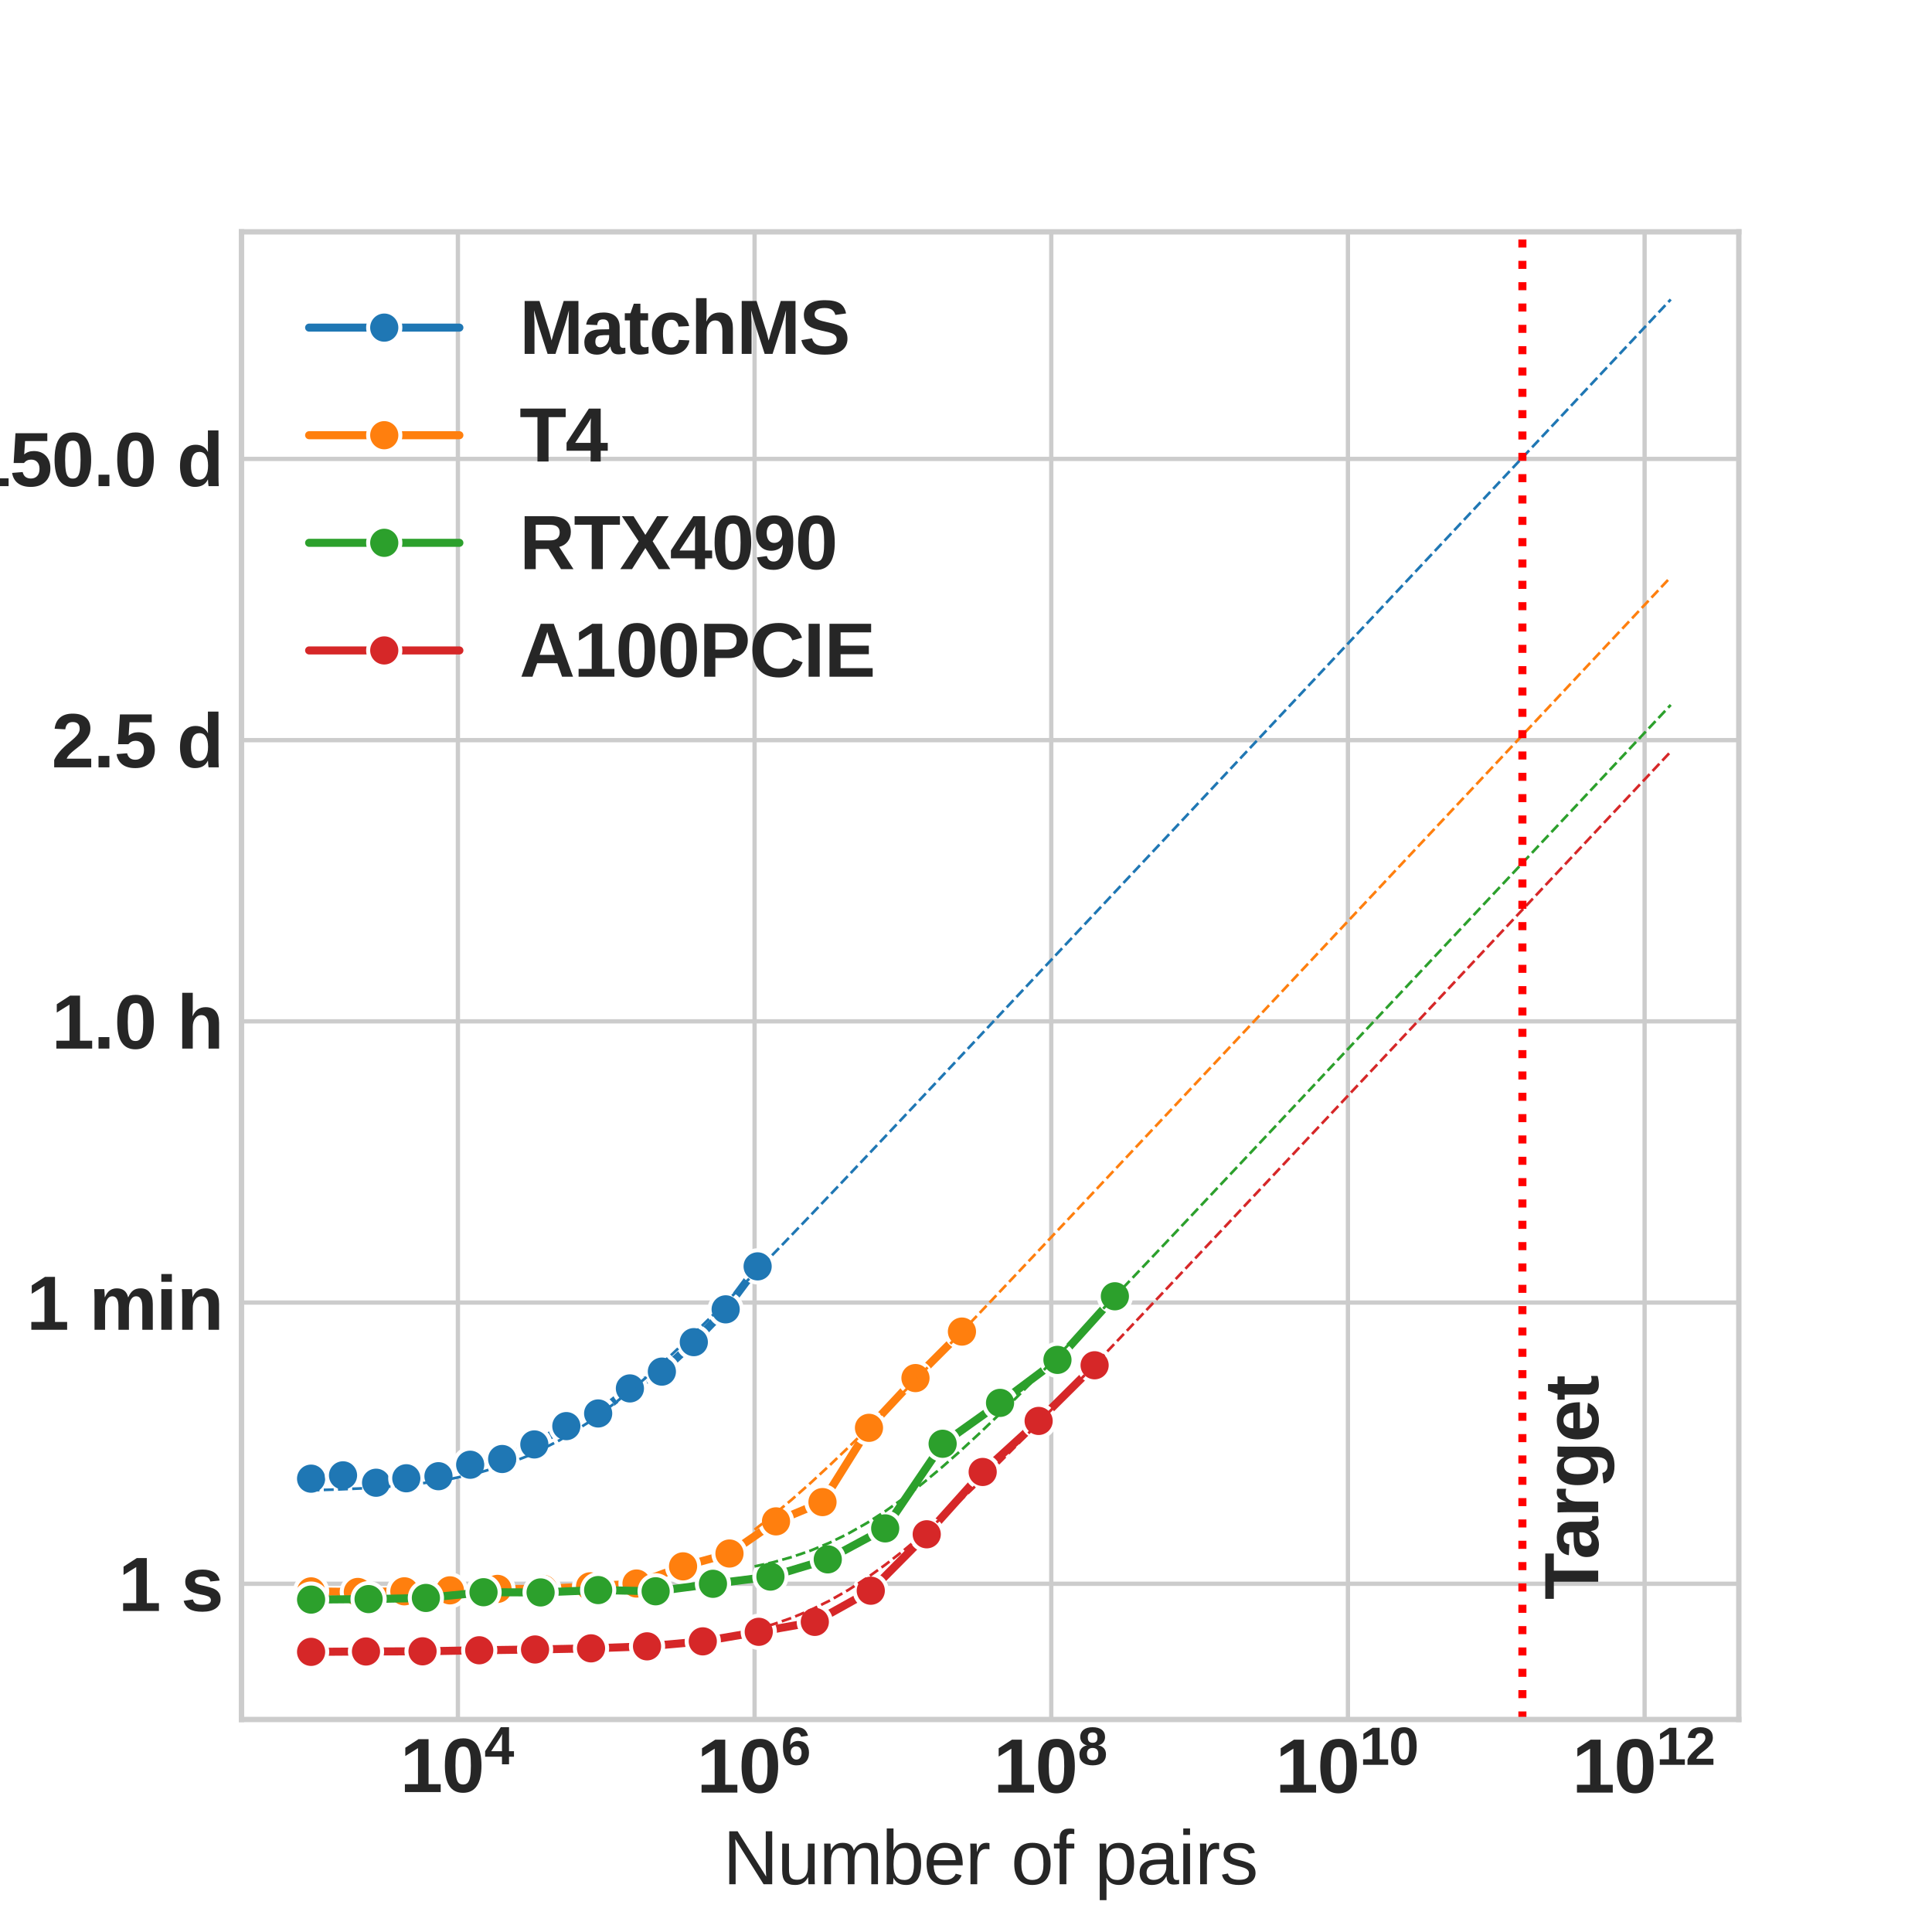 <?xml version="1.0" encoding="utf-8" standalone="no"?>
<!DOCTYPE svg PUBLIC "-//W3C//DTD SVG 1.1//EN"
  "http://www.w3.org/Graphics/SVG/1.1/DTD/svg11.dtd">
<svg xmlns:xlink="http://www.w3.org/1999/xlink" width="360pt" height="360pt" viewBox="0 0 360 360" xmlns="http://www.w3.org/2000/svg" version="1.1">
 <defs>
  <style type="text/css">*{stroke-linejoin: round; stroke-linecap: butt}</style>
 </defs>
 <g id="figure_1">
  <g id="patch_1">
   <path d="M 0 360 
L 360 360 
L 360 0 
L 0 0 
z
" style="fill: #ffffff"/>
  </g>
  <g id="axes_1">
   <g id="patch_2">
    <path d="M 45 320.4 
L 324 320.4 
L 324 43.2 
L 45 43.2 
z
" style="fill: #ffffff"/>
   </g>
   <g id="matplotlib.axis_1">
    <g id="xtick_1">
     <g id="line2d_1">
      <path d="M 85.323 320.4 
L 85.323 43.2 
" clip-path="url(#pbdba986282)" style="fill: none; stroke: #cccccc; stroke-width: 0.8; stroke-linecap: round"/>
     </g>
     <g id="line2d_2"/>
     <g id="text_1">
      <!-- $\mathdefault{10^{4}}$ -->
      <g style="fill: #262626" transform="translate(74.543 334.046) scale(0.14 -0.14)">
       <defs>
        <path id="LiberationSans-Bold-31" d="M 403 0 
L 403 653 
L 1494 653 
L 1494 3656 
L 438 2997 
L 438 3688 
L 1541 4403 
L 2372 4403 
L 2372 653 
L 3381 653 
L 3381 0 
L 403 0 
z
" transform="scale(0.016)"/>
        <path id="LiberationSans-Bold-30" d="M 3297 2203 
Q 3297 1088 2914 512 
Q 2531 -63 1766 -63 
Q 253 -63 253 2203 
Q 253 2994 418 3494 
Q 584 3994 915 4231 
Q 1247 4469 1791 4469 
Q 2572 4469 2934 3903 
Q 3297 3338 3297 2203 
z
M 2416 2203 
Q 2416 2813 2356 3150 
Q 2297 3488 2165 3634 
Q 2034 3781 1784 3781 
Q 1519 3781 1383 3632 
Q 1247 3484 1189 3148 
Q 1131 2813 1131 2203 
Q 1131 1600 1192 1261 
Q 1253 922 1386 775 
Q 1519 628 1772 628 
Q 2022 628 2158 783 
Q 2294 938 2355 1278 
Q 2416 1619 2416 2203 
z
" transform="scale(0.016)"/>
        <path id="LiberationSans-Bold-34" d="M 2938 897 
L 2938 0 
L 2100 0 
L 2100 897 
L 97 897 
L 97 1556 
L 1956 4403 
L 2938 4403 
L 2938 1550 
L 3525 1550 
L 3525 897 
L 2938 897 
z
M 2100 2991 
Q 2100 3159 2111 3356 
Q 2122 3553 2128 3609 
Q 2047 3434 1834 3103 
L 813 1550 
L 2100 1550 
L 2100 2991 
z
" transform="scale(0.016)"/>
       </defs>
       <use xlink:href="#LiberationSans-Bold-31" transform="translate(0 0.863)"/>
       <use xlink:href="#LiberationSans-Bold-30" transform="translate(55.615 0.863)"/>
       <use xlink:href="#LiberationSans-Bold-34" transform="translate(112.155 37.842) scale(0.7)"/>
      </g>
     </g>
    </g>
    <g id="xtick_2">
     <g id="line2d_3">
      <path d="M 140.605 320.4 
L 140.605 43.2 
" clip-path="url(#pbdba986282)" style="fill: none; stroke: #cccccc; stroke-width: 0.8; stroke-linecap: round"/>
     </g>
     <g id="line2d_4"/>
     <g id="text_2">
      <!-- $\mathdefault{10^{6}}$ -->
      <g style="fill: #262626" transform="translate(129.825 334.046) scale(0.14 -0.14)">
       <defs>
        <path id="LiberationSans-Bold-36" d="M 3328 1441 
Q 3328 738 2934 337 
Q 2541 -63 1847 -63 
Q 1069 -63 651 482 
Q 234 1028 234 2100 
Q 234 3278 657 3873 
Q 1081 4469 1869 4469 
Q 2428 4469 2751 4222 
Q 3075 3975 3209 3456 
L 2381 3341 
Q 2263 3775 1850 3775 
Q 1497 3775 1295 3422 
Q 1094 3069 1094 2350 
Q 1234 2584 1484 2709 
Q 1734 2834 2050 2834 
Q 2641 2834 2984 2459 
Q 3328 2084 3328 1441 
z
M 2447 1416 
Q 2447 1791 2273 1989 
Q 2100 2188 1797 2188 
Q 1506 2188 1331 2002 
Q 1156 1816 1156 1509 
Q 1156 1125 1339 873 
Q 1522 622 1819 622 
Q 2116 622 2281 833 
Q 2447 1044 2447 1416 
z
" transform="scale(0.016)"/>
       </defs>
       <use xlink:href="#LiberationSans-Bold-31" transform="translate(0 0.141)"/>
       <use xlink:href="#LiberationSans-Bold-30" transform="translate(55.615 0.141)"/>
       <use xlink:href="#LiberationSans-Bold-36" transform="translate(112.155 37.12) scale(0.7)"/>
      </g>
     </g>
    </g>
    <g id="xtick_3">
     <g id="line2d_5">
      <path d="M 195.887 320.4 
L 195.887 43.2 
" clip-path="url(#pbdba986282)" style="fill: none; stroke: #cccccc; stroke-width: 0.8; stroke-linecap: round"/>
     </g>
     <g id="line2d_6"/>
     <g id="text_3">
      <!-- $\mathdefault{10^{8}}$ -->
      <g style="fill: #262626" transform="translate(185.107 334.046) scale(0.14 -0.14)">
       <defs>
        <path id="LiberationSans-Bold-38" d="M 3363 1241 
Q 3363 622 2953 279 
Q 2544 -63 1784 -63 
Q 1031 -63 617 278 
Q 203 619 203 1234 
Q 203 1656 447 1945 
Q 691 2234 1100 2303 
L 1100 2316 
Q 744 2394 525 2669 
Q 306 2944 306 3303 
Q 306 3844 689 4156 
Q 1072 4469 1772 4469 
Q 2488 4469 2870 4164 
Q 3253 3859 3253 3297 
Q 3253 2938 3036 2666 
Q 2819 2394 2453 2322 
L 2453 2309 
Q 2878 2241 3120 1961 
Q 3363 1681 3363 1241 
z
M 2350 3250 
Q 2350 3563 2206 3708 
Q 2063 3853 1772 3853 
Q 1203 3853 1203 3250 
Q 1203 2619 1778 2619 
Q 2066 2619 2208 2766 
Q 2350 2913 2350 3250 
z
M 2453 1313 
Q 2453 2003 1766 2003 
Q 1447 2003 1276 1822 
Q 1106 1641 1106 1300 
Q 1106 913 1275 734 
Q 1444 556 1791 556 
Q 2131 556 2292 734 
Q 2453 913 2453 1313 
z
" transform="scale(0.016)"/>
       </defs>
       <use xlink:href="#LiberationSans-Bold-31" transform="translate(0 0.141)"/>
       <use xlink:href="#LiberationSans-Bold-30" transform="translate(55.615 0.141)"/>
       <use xlink:href="#LiberationSans-Bold-38" transform="translate(112.155 37.12) scale(0.7)"/>
      </g>
     </g>
    </g>
    <g id="xtick_4">
     <g id="line2d_7">
      <path d="M 251.169 320.4 
L 251.169 43.2 
" clip-path="url(#pbdba986282)" style="fill: none; stroke: #cccccc; stroke-width: 0.8; stroke-linecap: round"/>
     </g>
     <g id="line2d_8"/>
     <g id="text_4">
      <!-- $\mathdefault{10^{10}}$ -->
      <g style="fill: #262626" transform="translate(237.659 334.046) scale(0.14 -0.14)">
       <use xlink:href="#LiberationSans-Bold-31" transform="translate(0 0.141)"/>
       <use xlink:href="#LiberationSans-Bold-30" transform="translate(55.615 0.141)"/>
       <use xlink:href="#LiberationSans-Bold-31" transform="translate(112.155 37.12) scale(0.7)"/>
       <use xlink:href="#LiberationSans-Bold-30" transform="translate(151.086 37.12) scale(0.7)"/>
      </g>
     </g>
    </g>
    <g id="xtick_5">
     <g id="line2d_9">
      <path d="M 306.451 320.4 
L 306.451 43.2 
" clip-path="url(#pbdba986282)" style="fill: none; stroke: #cccccc; stroke-width: 0.8; stroke-linecap: round"/>
     </g>
     <g id="line2d_10"/>
     <g id="text_5">
      <!-- $\mathdefault{10^{12}}$ -->
      <g style="fill: #262626" transform="translate(292.941 334.046) scale(0.14 -0.14)">
       <defs>
        <path id="LiberationSans-Bold-32" d="M 222 0 
L 222 609 
Q 394 988 711 1347 
Q 1028 1706 1509 2097 
Q 1972 2472 2158 2715 
Q 2344 2959 2344 3194 
Q 2344 3769 1766 3769 
Q 1484 3769 1336 3617 
Q 1188 3466 1144 3163 
L 259 3213 
Q 334 3825 717 4147 
Q 1100 4469 1759 4469 
Q 2472 4469 2853 4144 
Q 3234 3819 3234 3231 
Q 3234 2922 3112 2672 
Q 2991 2422 2800 2211 
Q 2609 2000 2376 1815 
Q 2144 1631 1925 1456 
Q 1706 1281 1526 1103 
Q 1347 925 1259 722 
L 3303 722 
L 3303 0 
L 222 0 
z
" transform="scale(0.016)"/>
       </defs>
       <use xlink:href="#LiberationSans-Bold-31" transform="translate(0 0.141)"/>
       <use xlink:href="#LiberationSans-Bold-30" transform="translate(55.615 0.141)"/>
       <use xlink:href="#LiberationSans-Bold-31" transform="translate(112.155 37.12) scale(0.7)"/>
       <use xlink:href="#LiberationSans-Bold-32" transform="translate(151.086 37.12) scale(0.7)"/>
      </g>
     </g>
    </g>
    <g id="text_6">
     <!-- Number of pairs -->
     <g style="fill: #262626" transform="translate(134.707 351.096) scale(0.14 -0.14)">
      <defs>
       <path id="LiberationSans-4e" d="M 3381 0 
L 1025 3750 
Q 1031 3597 1041 3447 
Q 1047 3319 1051 3176 
Q 1056 3034 1056 2925 
L 1056 0 
L 525 0 
L 525 4403 
L 1219 4403 
L 3600 628 
Q 3591 781 3581 934 
Q 3575 1066 3569 1220 
Q 3563 1375 3563 1516 
L 3563 4403 
L 4100 4403 
L 4100 0 
L 3381 0 
z
" transform="scale(0.016)"/>
       <path id="LiberationSans-75" d="M 981 3381 
L 981 1238 
Q 981 991 1017 825 
Q 1053 659 1134 557 
Q 1216 456 1348 414 
Q 1481 372 1678 372 
Q 1878 372 2039 442 
Q 2200 513 2314 645 
Q 2428 778 2490 973 
Q 2553 1169 2553 1422 
L 2553 3381 
L 3116 3381 
L 3116 722 
Q 3116 616 3117 498 
Q 3119 381 3122 276 
Q 3125 172 3128 97 
Q 3131 22 3134 0 
L 2603 0 
Q 2600 16 2597 84 
Q 2594 153 2589 242 
Q 2584 331 2581 423 
Q 2578 516 2578 578 
L 2569 578 
Q 2488 431 2391 312 
Q 2294 194 2166 111 
Q 2038 28 1872 -17 
Q 1706 -63 1488 -63 
Q 1206 -63 1003 6 
Q 800 75 669 219 
Q 538 363 477 588 
Q 416 813 416 1128 
L 416 3381 
L 981 3381 
z
" transform="scale(0.016)"/>
       <path id="LiberationSans-6d" d="M 2400 0 
L 2400 2144 
Q 2400 2391 2369 2556 
Q 2338 2722 2264 2823 
Q 2191 2925 2072 2967 
Q 1953 3009 1781 3009 
Q 1603 3009 1459 2939 
Q 1316 2869 1214 2736 
Q 1113 2603 1058 2408 
Q 1003 2213 1003 1959 
L 1003 0 
L 444 0 
L 444 2659 
Q 444 2766 442 2883 
Q 441 3000 437 3104 
Q 434 3209 431 3284 
Q 428 3359 425 3381 
L 956 3381 
Q 959 3366 962 3297 
Q 966 3228 970 3139 
Q 975 3050 978 2958 
Q 981 2866 981 2803 
L 991 2803 
Q 1066 2950 1153 3069 
Q 1241 3188 1358 3270 
Q 1475 3353 1626 3398 
Q 1778 3444 1978 3444 
Q 2363 3444 2586 3291 
Q 2809 3138 2897 2803 
L 2906 2803 
Q 2981 2950 3075 3069 
Q 3169 3188 3294 3270 
Q 3419 3353 3575 3398 
Q 3731 3444 3931 3444 
Q 4188 3444 4373 3375 
Q 4559 3306 4678 3162 
Q 4797 3019 4853 2792 
Q 4909 2566 4909 2253 
L 4909 0 
L 4353 0 
L 4353 2144 
Q 4353 2391 4322 2556 
Q 4291 2722 4217 2823 
Q 4144 2925 4025 2967 
Q 3906 3009 3734 3009 
Q 3556 3009 3412 2942 
Q 3269 2875 3167 2744 
Q 3066 2613 3011 2416 
Q 2956 2219 2956 1959 
L 2956 0 
L 2400 0 
z
" transform="scale(0.016)"/>
       <path id="LiberationSans-62" d="M 3291 1706 
Q 3291 -63 2047 -63 
Q 1663 -63 1408 76 
Q 1153 216 994 525 
L 988 525 
Q 988 444 983 356 
Q 978 269 973 194 
Q 969 119 964 66 
Q 959 13 956 0 
L 413 0 
Q 416 28 419 95 
Q 422 163 425 256 
Q 428 350 429 462 
Q 431 575 431 697 
L 431 4638 
L 994 4638 
L 994 3316 
Q 994 3222 992 3136 
Q 991 3050 988 2984 
Q 984 2906 981 2838 
L 994 2838 
Q 1150 3163 1408 3303 
Q 1666 3444 2047 3444 
Q 2688 3444 2989 3012 
Q 3291 2581 3291 1706 
z
M 2700 1688 
Q 2700 2038 2656 2288 
Q 2613 2538 2516 2698 
Q 2419 2859 2269 2934 
Q 2119 3009 1903 3009 
Q 1681 3009 1511 2937 
Q 1341 2866 1227 2706 
Q 1113 2547 1053 2287 
Q 994 2028 994 1653 
Q 994 1291 1053 1044 
Q 1113 797 1227 642 
Q 1341 488 1509 420 
Q 1678 353 1897 353 
Q 2103 353 2253 425 
Q 2403 497 2503 656 
Q 2603 816 2651 1070 
Q 2700 1325 2700 1688 
z
" transform="scale(0.016)"/>
       <path id="LiberationSans-65" d="M 863 1572 
Q 863 1306 917 1082 
Q 972 859 1086 698 
Q 1200 538 1378 448 
Q 1556 359 1806 359 
Q 2172 359 2392 506 
Q 2613 653 2691 878 
L 3184 738 
Q 3131 597 3036 455 
Q 2941 313 2781 198 
Q 2622 84 2383 10 
Q 2144 -63 1806 -63 
Q 1056 -63 664 384 
Q 272 831 272 1713 
Q 272 2188 390 2517 
Q 509 2847 715 3053 
Q 922 3259 1197 3351 
Q 1472 3444 1784 3444 
Q 2209 3444 2495 3306 
Q 2781 3169 2954 2926 
Q 3128 2684 3201 2356 
Q 3275 2028 3275 1647 
L 3275 1572 
L 863 1572 
z
M 2694 2003 
Q 2647 2538 2422 2783 
Q 2197 3028 1775 3028 
Q 1634 3028 1479 2983 
Q 1325 2938 1194 2822 
Q 1063 2706 972 2507 
Q 881 2309 869 2003 
L 2694 2003 
z
" transform="scale(0.016)"/>
       <path id="LiberationSans-72" d="M 444 0 
L 444 2594 
Q 444 2700 442 2811 
Q 441 2922 437 3025 
Q 434 3128 431 3218 
Q 428 3309 425 3381 
L 956 3381 
Q 959 3309 964 3217 
Q 969 3125 973 3028 
Q 978 2931 979 2842 
Q 981 2753 981 2691 
L 994 2691 
Q 1053 2884 1120 3026 
Q 1188 3169 1278 3261 
Q 1369 3353 1494 3398 
Q 1619 3444 1797 3444 
Q 1866 3444 1928 3433 
Q 1991 3422 2025 3413 
L 2025 2897 
Q 1969 2913 1894 2920 
Q 1819 2928 1725 2928 
Q 1531 2928 1395 2840 
Q 1259 2753 1173 2598 
Q 1088 2444 1047 2230 
Q 1006 2016 1006 1763 
L 1006 0 
L 444 0 
z
" transform="scale(0.016)"/>
       <path id="LiberationSans-20" transform="scale(0.016)"/>
       <path id="LiberationSans-6f" d="M 3291 1694 
Q 3291 806 2900 371 
Q 2509 -63 1766 -63 
Q 1413 -63 1134 43 
Q 856 150 664 369 
Q 472 588 370 917 
Q 269 1247 269 1694 
Q 269 3444 1784 3444 
Q 2178 3444 2464 3334 
Q 2750 3225 2933 3006 
Q 3116 2788 3203 2459 
Q 3291 2131 3291 1694 
z
M 2700 1694 
Q 2700 2088 2639 2344 
Q 2578 2600 2461 2753 
Q 2344 2906 2175 2967 
Q 2006 3028 1794 3028 
Q 1578 3028 1404 2964 
Q 1231 2900 1109 2745 
Q 988 2591 923 2334 
Q 859 2078 859 1694 
Q 859 1300 928 1042 
Q 997 784 1117 631 
Q 1238 478 1402 415 
Q 1566 353 1759 353 
Q 1975 353 2150 414 
Q 2325 475 2447 628 
Q 2569 781 2634 1040 
Q 2700 1300 2700 1694 
z
" transform="scale(0.016)"/>
       <path id="LiberationSans-66" d="M 1128 2972 
L 1128 0 
L 566 0 
L 566 2972 
L 91 2972 
L 91 3381 
L 566 3381 
L 566 3763 
Q 566 3947 600 4105 
Q 634 4263 726 4380 
Q 819 4497 978 4564 
Q 1138 4631 1391 4631 
Q 1491 4631 1598 4622 
Q 1706 4613 1788 4594 
L 1788 4166 
Q 1734 4175 1664 4183 
Q 1594 4191 1538 4191 
Q 1413 4191 1333 4156 
Q 1253 4122 1208 4058 
Q 1163 3994 1145 3900 
Q 1128 3806 1128 3684 
L 1128 3381 
L 1788 3381 
L 1788 2972 
L 1128 2972 
z
" transform="scale(0.016)"/>
       <path id="LiberationSans-70" d="M 3291 1706 
Q 3291 1322 3228 997 
Q 3166 672 3020 437 
Q 2875 203 2636 70 
Q 2397 -63 2047 -63 
Q 1684 -63 1412 75 
Q 1141 213 997 525 
L 981 525 
Q 984 519 986 469 
Q 988 419 989 344 
Q 991 269 992 176 
Q 994 84 994 -6 
L 994 -1328 
L 431 -1328 
L 431 2691 
Q 431 2813 429 2925 
Q 428 3038 425 3130 
Q 422 3222 419 3287 
Q 416 3353 413 3381 
L 956 3381 
Q 959 3372 964 3315 
Q 969 3259 973 3179 
Q 978 3100 983 3009 
Q 988 2919 988 2838 
L 1000 2838 
Q 1078 3000 1178 3114 
Q 1278 3228 1406 3301 
Q 1534 3375 1692 3408 
Q 1850 3441 2047 3441 
Q 2397 3441 2636 3316 
Q 2875 3191 3020 2964 
Q 3166 2738 3228 2417 
Q 3291 2097 3291 1706 
z
M 2700 1694 
Q 2700 2006 2662 2250 
Q 2625 2494 2533 2662 
Q 2441 2831 2287 2918 
Q 2134 3006 1903 3006 
Q 1716 3006 1550 2953 
Q 1384 2900 1261 2750 
Q 1138 2600 1066 2336 
Q 994 2072 994 1650 
Q 994 1291 1053 1042 
Q 1113 794 1227 641 
Q 1341 488 1509 420 
Q 1678 353 1897 353 
Q 2131 353 2286 443 
Q 2441 534 2533 706 
Q 2625 878 2662 1126 
Q 2700 1375 2700 1694 
z
" transform="scale(0.016)"/>
       <path id="LiberationSans-61" d="M 1294 -63 
Q 784 -63 528 206 
Q 272 475 272 944 
Q 272 1278 398 1492 
Q 525 1706 729 1828 
Q 934 1950 1196 1997 
Q 1459 2044 1731 2050 
L 2491 2063 
L 2491 2247 
Q 2491 2456 2447 2603 
Q 2403 2750 2312 2840 
Q 2222 2931 2086 2973 
Q 1950 3016 1766 3016 
Q 1603 3016 1472 2992 
Q 1341 2969 1244 2908 
Q 1147 2847 1087 2742 
Q 1028 2638 1009 2478 
L 422 2531 
Q 453 2731 540 2898 
Q 628 3066 789 3187 
Q 950 3309 1192 3376 
Q 1434 3444 1778 3444 
Q 2416 3444 2737 3151 
Q 3059 2859 3059 2306 
L 3059 850 
Q 3059 600 3125 473 
Q 3191 347 3375 347 
Q 3422 347 3469 353 
Q 3516 359 3559 369 
L 3559 19 
Q 3453 -6 3348 -18 
Q 3244 -31 3125 -31 
Q 2966 -31 2852 11 
Q 2738 53 2666 139 
Q 2594 225 2556 351 
Q 2519 478 2509 647 
L 2491 647 
Q 2400 484 2292 353 
Q 2184 222 2040 130 
Q 1897 38 1714 -12 
Q 1531 -63 1294 -63 
z
M 1422 359 
Q 1691 359 1892 457 
Q 2094 556 2226 709 
Q 2359 863 2425 1044 
Q 2491 1225 2491 1391 
L 2491 1669 
L 1875 1656 
Q 1669 1653 1483 1626 
Q 1297 1600 1156 1522 
Q 1016 1444 933 1303 
Q 850 1163 850 934 
Q 850 659 998 509 
Q 1147 359 1422 359 
z
" transform="scale(0.016)"/>
       <path id="LiberationSans-69" d="M 428 4100 
L 428 4638 
L 991 4638 
L 991 4100 
L 428 4100 
z
M 428 0 
L 428 3381 
L 991 3381 
L 991 0 
L 428 0 
z
" transform="scale(0.016)"/>
       <path id="LiberationSans-73" d="M 2969 934 
Q 2969 697 2876 511 
Q 2784 325 2609 198 
Q 2434 72 2179 4 
Q 1925 -63 1597 -63 
Q 1303 -63 1067 -17 
Q 831 28 653 128 
Q 475 228 354 392 
Q 234 556 178 794 
L 675 891 
Q 747 619 972 492 
Q 1197 366 1597 366 
Q 1778 366 1929 391 
Q 2081 416 2190 477 
Q 2300 538 2361 639 
Q 2422 741 2422 891 
Q 2422 1044 2350 1142 
Q 2278 1241 2150 1306 
Q 2022 1372 1839 1420 
Q 1656 1469 1438 1528 
Q 1234 1581 1034 1647 
Q 834 1713 673 1820 
Q 513 1928 413 2087 
Q 313 2247 313 2488 
Q 313 2950 642 3192 
Q 972 3434 1603 3434 
Q 2163 3434 2492 3237 
Q 2822 3041 2909 2606 
L 2403 2544 
Q 2375 2675 2300 2764 
Q 2225 2853 2119 2908 
Q 2013 2963 1880 2986 
Q 1747 3009 1603 3009 
Q 1222 3009 1040 2893 
Q 859 2778 859 2544 
Q 859 2406 926 2317 
Q 994 2228 1114 2167 
Q 1234 2106 1403 2061 
Q 1572 2016 1775 1966 
Q 1909 1931 2050 1892 
Q 2191 1853 2323 1798 
Q 2456 1744 2573 1670 
Q 2691 1597 2778 1494 
Q 2866 1391 2917 1253 
Q 2969 1116 2969 934 
z
" transform="scale(0.016)"/>
      </defs>
      <use xlink:href="#LiberationSans-4e"/>
      <use xlink:href="#LiberationSans-75" x="72.217"/>
      <use xlink:href="#LiberationSans-6d" x="127.832"/>
      <use xlink:href="#LiberationSans-62" x="211.133"/>
      <use xlink:href="#LiberationSans-65" x="266.748"/>
      <use xlink:href="#LiberationSans-72" x="322.363"/>
      <use xlink:href="#LiberationSans-20" x="355.664"/>
      <use xlink:href="#LiberationSans-6f" x="383.447"/>
      <use xlink:href="#LiberationSans-66" x="439.062"/>
      <use xlink:href="#LiberationSans-20" x="466.846"/>
      <use xlink:href="#LiberationSans-70" x="494.629"/>
      <use xlink:href="#LiberationSans-61" x="550.244"/>
      <use xlink:href="#LiberationSans-69" x="605.859"/>
      <use xlink:href="#LiberationSans-72" x="628.076"/>
      <use xlink:href="#LiberationSans-73" x="661.377"/>
     </g>
    </g>
   </g>
   <g id="matplotlib.axis_2">
    <g id="ytick_1">
     <g id="line2d_11">
      <path d="M 45 295.113 
L 324 295.113 
" clip-path="url(#pbdba986282)" style="fill: none; stroke: #cccccc; stroke-width: 0.8; stroke-linecap: round"/>
     </g>
     <g id="line2d_12"/>
     <g id="text_7">
      <!-- 1 s -->
      <g style="fill: #262626" transform="translate(22.04 300.186) scale(0.14 -0.14)">
       <defs>
        <path id="LiberationSans-Bold-20" transform="scale(0.016)"/>
        <path id="LiberationSans-Bold-73" d="M 3297 988 
Q 3297 497 2895 217 
Q 2494 -63 1784 -63 
Q 1088 -63 717 157 
Q 347 378 225 844 
L 997 959 
Q 1063 719 1223 619 
Q 1384 519 1784 519 
Q 2153 519 2322 612 
Q 2491 706 2491 906 
Q 2491 1069 2355 1164 
Q 2219 1259 1894 1325 
Q 1150 1472 890 1598 
Q 631 1725 495 1926 
Q 359 2128 359 2422 
Q 359 2906 732 3176 
Q 1106 3447 1791 3447 
Q 2394 3447 2761 3212 
Q 3128 2978 3219 2534 
L 2441 2453 
Q 2403 2659 2256 2761 
Q 2109 2863 1791 2863 
Q 1478 2863 1322 2783 
Q 1166 2703 1166 2516 
Q 1166 2369 1286 2283 
Q 1406 2197 1691 2141 
Q 2088 2059 2395 1973 
Q 2703 1888 2889 1769 
Q 3075 1650 3186 1464 
Q 3297 1278 3297 988 
z
" transform="scale(0.016)"/>
       </defs>
       <use xlink:href="#LiberationSans-Bold-31"/>
       <use xlink:href="#LiberationSans-Bold-20" x="55.615"/>
       <use xlink:href="#LiberationSans-Bold-73" x="83.398"/>
      </g>
     </g>
    </g>
    <g id="ytick_2">
     <g id="line2d_13">
      <path d="M 45 242.713 
L 324 242.713 
" clip-path="url(#pbdba986282)" style="fill: none; stroke: #cccccc; stroke-width: 0.8; stroke-linecap: round"/>
     </g>
     <g id="line2d_14"/>
     <g id="text_8">
      <!-- 1 min -->
      <g style="fill: #262626" transform="translate(4.936 247.786) scale(0.14 -0.14)">
       <defs>
        <path id="LiberationSans-Bold-6d" d="M 2438 0 
L 2438 1897 
Q 2438 2788 1925 2788 
Q 1659 2788 1492 2516 
Q 1325 2244 1325 1813 
L 1325 0 
L 447 0 
L 447 2625 
Q 447 2897 439 3070 
Q 431 3244 422 3381 
L 1259 3381 
Q 1269 3322 1284 3064 
Q 1300 2806 1300 2709 
L 1313 2709 
Q 1475 3097 1717 3272 
Q 1959 3447 2297 3447 
Q 3072 3447 3238 2709 
L 3256 2709 
Q 3428 3103 3668 3275 
Q 3909 3447 4281 3447 
Q 4775 3447 5034 3111 
Q 5294 2775 5294 2147 
L 5294 0 
L 4422 0 
L 4422 1897 
Q 4422 2788 3909 2788 
Q 3653 2788 3489 2539 
Q 3325 2291 3309 1853 
L 3309 0 
L 2438 0 
z
" transform="scale(0.016)"/>
        <path id="LiberationSans-Bold-69" d="M 447 3991 
L 447 4638 
L 1325 4638 
L 1325 3991 
L 447 3991 
z
M 447 0 
L 447 3381 
L 1325 3381 
L 1325 0 
L 447 0 
z
" transform="scale(0.016)"/>
        <path id="LiberationSans-Bold-6e" d="M 2638 0 
L 2638 1897 
Q 2638 2788 2034 2788 
Q 1716 2788 1520 2514 
Q 1325 2241 1325 1813 
L 1325 0 
L 447 0 
L 447 2625 
Q 447 2897 439 3070 
Q 431 3244 422 3381 
L 1259 3381 
Q 1269 3322 1284 3064 
Q 1300 2806 1300 2709 
L 1313 2709 
Q 1491 3097 1759 3272 
Q 2028 3447 2400 3447 
Q 2938 3447 3225 3115 
Q 3513 2784 3513 2147 
L 3513 0 
L 2638 0 
z
" transform="scale(0.016)"/>
       </defs>
       <use xlink:href="#LiberationSans-Bold-31"/>
       <use xlink:href="#LiberationSans-Bold-20" x="55.615"/>
       <use xlink:href="#LiberationSans-Bold-6d" x="83.398"/>
       <use xlink:href="#LiberationSans-Bold-69" x="172.314"/>
       <use xlink:href="#LiberationSans-Bold-6e" x="200.098"/>
      </g>
     </g>
    </g>
    <g id="ytick_3">
     <g id="line2d_15">
      <path d="M 45 190.313 
L 324 190.313 
" clip-path="url(#pbdba986282)" style="fill: none; stroke: #cccccc; stroke-width: 0.8; stroke-linecap: round"/>
     </g>
     <g id="line2d_16"/>
     <g id="text_9">
      <!-- 1.0 h -->
      <g style="fill: #262626" transform="translate(9.6 195.386) scale(0.14 -0.14)">
       <defs>
        <path id="LiberationSans-Bold-2e" d="M 434 0 
L 434 953 
L 1338 953 
L 1338 0 
L 434 0 
z
" transform="scale(0.016)"/>
        <path id="LiberationSans-Bold-68" d="M 1313 2706 
Q 1491 3094 1759 3269 
Q 2028 3444 2400 3444 
Q 2938 3444 3225 3112 
Q 3513 2781 3513 2144 
L 3513 0 
L 2638 0 
L 2638 1894 
Q 2638 2784 2034 2784 
Q 1716 2784 1520 2511 
Q 1325 2238 1325 1809 
L 1325 0 
L 447 0 
L 447 4638 
L 1325 4638 
L 1325 3372 
Q 1325 3031 1300 2706 
L 1313 2706 
z
" transform="scale(0.016)"/>
       </defs>
       <use xlink:href="#LiberationSans-Bold-31"/>
       <use xlink:href="#LiberationSans-Bold-2e" x="55.615"/>
       <use xlink:href="#LiberationSans-Bold-30" x="83.398"/>
       <use xlink:href="#LiberationSans-Bold-20" x="139.014"/>
       <use xlink:href="#LiberationSans-Bold-68" x="166.797"/>
      </g>
     </g>
    </g>
    <g id="ytick_4">
     <g id="line2d_17">
      <path d="M 45 137.913 
L 324 137.913 
" clip-path="url(#pbdba986282)" style="fill: none; stroke: #cccccc; stroke-width: 0.8; stroke-linecap: round"/>
     </g>
     <g id="line2d_18"/>
     <g id="text_10">
      <!-- 2.5 d -->
      <g style="fill: #262626" transform="translate(9.6 142.986) scale(0.14 -0.14)">
       <defs>
        <path id="LiberationSans-Bold-35" d="M 3381 1466 
Q 3381 766 2945 351 
Q 2509 -63 1750 -63 
Q 1088 -63 689 235 
Q 291 534 197 1100 
L 1075 1172 
Q 1144 891 1319 762 
Q 1494 634 1759 634 
Q 2088 634 2283 843 
Q 2478 1053 2478 1447 
Q 2478 1794 2293 2001 
Q 2109 2209 1778 2209 
Q 1413 2209 1181 1925 
L 325 1925 
L 478 4403 
L 3125 4403 
L 3125 3750 
L 1275 3750 
L 1203 2638 
Q 1522 2919 2000 2919 
Q 2628 2919 3004 2528 
Q 3381 2138 3381 1466 
z
" transform="scale(0.016)"/>
        <path id="LiberationSans-Bold-64" d="M 2638 0 
Q 2625 47 2608 236 
Q 2591 425 2591 550 
L 2578 550 
Q 2294 -63 1497 -63 
Q 906 -63 584 398 
Q 263 859 263 1688 
Q 263 2528 602 2986 
Q 941 3444 1563 3444 
Q 1922 3444 2183 3294 
Q 2444 3144 2584 2847 
L 2591 2847 
L 2584 3403 
L 2584 4638 
L 3463 4638 
L 3463 738 
Q 3463 425 3488 0 
L 2638 0 
z
M 2597 1709 
Q 2597 2256 2414 2551 
Q 2231 2847 1875 2847 
Q 1522 2847 1350 2561 
Q 1178 2275 1178 1688 
Q 1178 538 1869 538 
Q 2216 538 2406 842 
Q 2597 1147 2597 1709 
z
" transform="scale(0.016)"/>
       </defs>
       <use xlink:href="#LiberationSans-Bold-32"/>
       <use xlink:href="#LiberationSans-Bold-2e" x="55.615"/>
       <use xlink:href="#LiberationSans-Bold-35" x="83.398"/>
       <use xlink:href="#LiberationSans-Bold-20" x="139.014"/>
       <use xlink:href="#LiberationSans-Bold-64" x="166.797"/>
      </g>
     </g>
    </g>
    <g id="ytick_5">
     <g id="line2d_19">
      <path d="M 45 85.513 
L 324 85.513 
" clip-path="url(#pbdba986282)" style="fill: none; stroke: #cccccc; stroke-width: 0.8; stroke-linecap: round"/>
     </g>
     <g id="line2d_20"/>
     <g id="text_11">
      <!-- 150.0 d -->
      <g style="fill: #262626" transform="translate(-5.971 90.586) scale(0.14 -0.14)">
       <use xlink:href="#LiberationSans-Bold-31"/>
       <use xlink:href="#LiberationSans-Bold-35" x="55.615"/>
       <use xlink:href="#LiberationSans-Bold-30" x="111.23"/>
       <use xlink:href="#LiberationSans-Bold-2e" x="166.846"/>
       <use xlink:href="#LiberationSans-Bold-30" x="194.629"/>
       <use xlink:href="#LiberationSans-Bold-20" x="250.244"/>
       <use xlink:href="#LiberationSans-Bold-64" x="278.027"/>
      </g>
     </g>
    </g>
    <g id="ytick_6">
     <g id="line2d_21"/>
    </g>
    <g id="ytick_7">
     <g id="line2d_22"/>
    </g>
    <g id="ytick_8">
     <g id="line2d_23"/>
    </g>
    <g id="ytick_9">
     <g id="line2d_24"/>
    </g>
    <g id="ytick_10">
     <g id="line2d_25"/>
    </g>
    <g id="ytick_11">
     <g id="line2d_26"/>
    </g>
    <g id="ytick_12">
     <g id="line2d_27"/>
    </g>
    <g id="ytick_13">
     <g id="line2d_28"/>
    </g>
    <g id="ytick_14">
     <g id="line2d_29"/>
    </g>
    <g id="ytick_15">
     <g id="line2d_30"/>
    </g>
    <g id="ytick_16">
     <g id="line2d_31"/>
    </g>
    <g id="ytick_17">
     <g id="line2d_32"/>
    </g>
    <g id="ytick_18">
     <g id="line2d_33"/>
    </g>
    <g id="ytick_19">
     <g id="line2d_34"/>
    </g>
    <g id="ytick_20">
     <g id="line2d_35"/>
    </g>
    <g id="ytick_21">
     <g id="line2d_36"/>
    </g>
    <g id="ytick_22">
     <g id="line2d_37"/>
    </g>
    <g id="ytick_23">
     <g id="line2d_38"/>
    </g>
    <g id="ytick_24">
     <g id="line2d_39"/>
    </g>
    <g id="ytick_25">
     <g id="line2d_40"/>
    </g>
    <g id="ytick_26">
     <g id="line2d_41"/>
    </g>
    <g id="ytick_27">
     <g id="line2d_42"/>
    </g>
    <g id="ytick_28">
     <g id="line2d_43"/>
    </g>
    <g id="ytick_29">
     <g id="line2d_44"/>
    </g>
    <g id="ytick_30">
     <g id="line2d_45"/>
    </g>
    <g id="ytick_31">
     <g id="line2d_46"/>
    </g>
    <g id="ytick_32">
     <g id="line2d_47"/>
    </g>
    <g id="ytick_33">
     <g id="line2d_48"/>
    </g>
    <g id="ytick_34">
     <g id="line2d_49"/>
    </g>
    <g id="ytick_35">
     <g id="line2d_50"/>
    </g>
    <g id="ytick_36">
     <g id="line2d_51"/>
    </g>
    <g id="ytick_37">
     <g id="line2d_52"/>
    </g>
    <g id="ytick_38">
     <g id="line2d_53"/>
    </g>
    <g id="ytick_39">
     <g id="line2d_54"/>
    </g>
    <g id="ytick_40">
     <g id="line2d_55"/>
    </g>
    <g id="ytick_41">
     <g id="line2d_56"/>
    </g>
    <g id="ytick_42">
     <g id="line2d_57"/>
    </g>
    <g id="ytick_43">
     <g id="line2d_58"/>
    </g>
    <g id="ytick_44">
     <g id="line2d_59"/>
    </g>
    <g id="ytick_45">
     <g id="line2d_60"/>
    </g>
    <g id="ytick_46">
     <g id="line2d_61"/>
    </g>
    <g id="ytick_47">
     <g id="line2d_62"/>
    </g>
    <g id="ytick_48">
     <g id="line2d_63"/>
    </g>
    <g id="ytick_49">
     <g id="line2d_64"/>
    </g>
    <g id="ytick_50">
     <g id="line2d_65"/>
    </g>
    <g id="ytick_51">
     <g id="line2d_66"/>
    </g>
    <g id="ytick_52">
     <g id="line2d_67"/>
    </g>
    <g id="ytick_53">
     <g id="line2d_68"/>
    </g>
    <g id="ytick_54">
     <g id="line2d_69"/>
    </g>
    <g id="ytick_55">
     <g id="line2d_70"/>
    </g>
    <g id="ytick_56">
     <g id="line2d_71"/>
    </g>
    <g id="ytick_57">
     <g id="line2d_72"/>
    </g>
    <g id="ytick_58">
     <g id="line2d_73"/>
    </g>
    <g id="ytick_59">
     <g id="line2d_74"/>
    </g>
    <g id="ytick_60">
     <g id="line2d_75"/>
    </g>
    <g id="ytick_61">
     <g id="line2d_76"/>
    </g>
    <g id="ytick_62">
     <g id="line2d_77"/>
    </g>
    <g id="ytick_63">
     <g id="line2d_78"/>
    </g>
    <g id="ytick_64">
     <g id="line2d_79"/>
    </g>
    <g id="ytick_65">
     <g id="line2d_80"/>
    </g>
    <g id="ytick_66">
     <g id="line2d_81"/>
    </g>
    <g id="ytick_67">
     <g id="line2d_82"/>
    </g>
    <g id="ytick_68">
     <g id="line2d_83"/>
    </g>
    <g id="ytick_69">
     <g id="line2d_84"/>
    </g>
    <g id="ytick_70">
     <g id="line2d_85"/>
    </g>
    <g id="ytick_71">
     <g id="line2d_86"/>
    </g>
    <g id="ytick_72">
     <g id="line2d_87"/>
    </g>
    <g id="ytick_73">
     <g id="line2d_88"/>
    </g>
    <g id="ytick_74">
     <g id="line2d_89"/>
    </g>
    <g id="ytick_75">
     <g id="line2d_90"/>
    </g>
    <g id="ytick_76">
     <g id="line2d_91"/>
    </g>
    <g id="ytick_77">
     <g id="line2d_92"/>
    </g>
    <g id="ytick_78">
     <g id="line2d_93"/>
    </g>
    <g id="ytick_79">
     <g id="line2d_94"/>
    </g>
    <g id="ytick_80">
     <g id="line2d_95"/>
    </g>
    <g id="ytick_81">
     <g id="line2d_96"/>
    </g>
    <g id="ytick_82">
     <g id="line2d_97"/>
    </g>
    <g id="ytick_83">
     <g id="line2d_98"/>
    </g>
    <g id="ytick_84">
     <g id="line2d_99"/>
    </g>
    <g id="ytick_85">
     <g id="line2d_100"/>
    </g>
    <g id="ytick_86">
     <g id="line2d_101"/>
    </g>
    <g id="ytick_87">
     <g id="line2d_102"/>
    </g>
    <g id="ytick_88">
     <g id="line2d_103"/>
    </g>
    <g id="ytick_89">
     <g id="line2d_104"/>
    </g>
    <g id="ytick_90">
     <g id="line2d_105"/>
    </g>
    <g id="ytick_91">
     <g id="line2d_106"/>
    </g>
    <g id="ytick_92">
     <g id="line2d_107"/>
    </g>
    <g id="ytick_93">
     <g id="line2d_108"/>
    </g>
    <g id="ytick_94">
     <g id="line2d_109"/>
    </g>
    <g id="ytick_95">
     <g id="line2d_110"/>
    </g>
    <g id="ytick_96">
     <g id="line2d_111"/>
    </g>
    <g id="ytick_97">
     <g id="line2d_112"/>
    </g>
    <g id="ytick_98">
     <g id="line2d_113"/>
    </g>
    <g id="ytick_99">
     <g id="line2d_114"/>
    </g>
    <g id="ytick_100">
     <g id="line2d_115"/>
    </g>
    <g id="ytick_101">
     <g id="line2d_116"/>
    </g>
    <g id="ytick_102">
     <g id="line2d_117"/>
    </g>
    <g id="ytick_103">
     <g id="line2d_118"/>
    </g>
    <g id="ytick_104">
     <g id="line2d_119"/>
    </g>
    <g id="ytick_105">
     <g id="line2d_120"/>
    </g>
    <g id="ytick_106">
     <g id="line2d_121"/>
    </g>
    <g id="ytick_107">
     <g id="line2d_122"/>
    </g>
    <g id="ytick_108">
     <g id="line2d_123"/>
    </g>
    <g id="ytick_109">
     <g id="line2d_124"/>
    </g>
    <g id="ytick_110">
     <g id="line2d_125"/>
    </g>
    <g id="ytick_111">
     <g id="line2d_126"/>
    </g>
    <g id="ytick_112">
     <g id="line2d_127"/>
    </g>
    <g id="ytick_113">
     <g id="line2d_128"/>
    </g>
    <g id="ytick_114">
     <g id="line2d_129"/>
    </g>
    <g id="ytick_115">
     <g id="line2d_130"/>
    </g>
    <g id="ytick_116">
     <g id="line2d_131"/>
    </g>
    <g id="ytick_117">
     <g id="line2d_132"/>
    </g>
    <g id="ytick_118">
     <g id="line2d_133"/>
    </g>
    <g id="ytick_119">
     <g id="line2d_134"/>
    </g>
    <g id="ytick_120">
     <g id="line2d_135"/>
    </g>
    <g id="ytick_121">
     <g id="line2d_136"/>
    </g>
    <g id="ytick_122">
     <g id="line2d_137"/>
    </g>
    <g id="ytick_123">
     <g id="line2d_138"/>
    </g>
    <g id="ytick_124">
     <g id="line2d_139"/>
    </g>
    <g id="ytick_125">
     <g id="line2d_140"/>
    </g>
    <g id="ytick_126">
     <g id="line2d_141"/>
    </g>
    <g id="ytick_127">
     <g id="line2d_142"/>
    </g>
    <g id="ytick_128">
     <g id="line2d_143"/>
    </g>
    <g id="ytick_129">
     <g id="line2d_144"/>
    </g>
    <g id="ytick_130">
     <g id="line2d_145"/>
    </g>
    <g id="ytick_131">
     <g id="line2d_146"/>
    </g>
    <g id="ytick_132">
     <g id="line2d_147"/>
    </g>
    <g id="ytick_133">
     <g id="line2d_148"/>
    </g>
    <g id="ytick_134">
     <g id="line2d_149"/>
    </g>
    <g id="ytick_135">
     <g id="line2d_150"/>
    </g>
    <g id="ytick_136">
     <g id="line2d_151"/>
    </g>
    <g id="ytick_137">
     <g id="line2d_152"/>
    </g>
    <g id="ytick_138">
     <g id="line2d_153"/>
    </g>
    <g id="ytick_139">
     <g id="line2d_154"/>
    </g>
    <g id="ytick_140">
     <g id="line2d_155"/>
    </g>
    <g id="ytick_141">
     <g id="line2d_156"/>
    </g>
    <g id="ytick_142">
     <g id="line2d_157"/>
    </g>
    <g id="ytick_143">
     <g id="line2d_158"/>
    </g>
    <g id="ytick_144">
     <g id="line2d_159"/>
    </g>
    <g id="ytick_145">
     <g id="line2d_160"/>
    </g>
    <g id="ytick_146">
     <g id="line2d_161"/>
    </g>
    <g id="ytick_147">
     <g id="line2d_162"/>
    </g>
    <g id="ytick_148">
     <g id="line2d_163"/>
    </g>
    <g id="ytick_149">
     <g id="line2d_164"/>
    </g>
    <g id="ytick_150">
     <g id="line2d_165"/>
    </g>
    <g id="ytick_151">
     <g id="line2d_166"/>
    </g>
    <g id="ytick_152">
     <g id="line2d_167"/>
    </g>
    <g id="ytick_153">
     <g id="line2d_168"/>
    </g>
    <g id="ytick_154">
     <g id="line2d_169"/>
    </g>
    <g id="ytick_155">
     <g id="line2d_170"/>
    </g>
    <g id="ytick_156">
     <g id="line2d_171"/>
    </g>
    <g id="ytick_157">
     <g id="line2d_172"/>
    </g>
    <g id="ytick_158">
     <g id="line2d_173"/>
    </g>
    <g id="ytick_159">
     <g id="line2d_174"/>
    </g>
    <g id="ytick_160">
     <g id="line2d_175"/>
    </g>
    <g id="ytick_161">
     <g id="line2d_176"/>
    </g>
    <g id="ytick_162">
     <g id="line2d_177"/>
    </g>
    <g id="ytick_163">
     <g id="line2d_178"/>
    </g>
    <g id="ytick_164">
     <g id="line2d_179"/>
    </g>
    <g id="ytick_165">
     <g id="line2d_180"/>
    </g>
    <g id="ytick_166">
     <g id="line2d_181"/>
    </g>
    <g id="ytick_167">
     <g id="line2d_182"/>
    </g>
    <g id="ytick_168">
     <g id="line2d_183"/>
    </g>
    <g id="ytick_169">
     <g id="line2d_184"/>
    </g>
    <g id="ytick_170">
     <g id="line2d_185"/>
    </g>
    <g id="ytick_171">
     <g id="line2d_186"/>
    </g>
    <g id="ytick_172">
     <g id="line2d_187"/>
    </g>
    <g id="ytick_173">
     <g id="line2d_188"/>
    </g>
    <g id="ytick_174">
     <g id="line2d_189"/>
    </g>
    <g id="ytick_175">
     <g id="line2d_190"/>
    </g>
    <g id="ytick_176">
     <g id="line2d_191"/>
    </g>
    <g id="ytick_177">
     <g id="line2d_192"/>
    </g>
    <g id="ytick_178">
     <g id="line2d_193"/>
    </g>
    <g id="ytick_179">
     <g id="line2d_194"/>
    </g>
    <g id="ytick_180">
     <g id="line2d_195"/>
    </g>
    <g id="ytick_181">
     <g id="line2d_196"/>
    </g>
    <g id="ytick_182">
     <g id="line2d_197"/>
    </g>
    <g id="ytick_183">
     <g id="line2d_198"/>
    </g>
    <g id="ytick_184">
     <g id="line2d_199"/>
    </g>
    <g id="ytick_185">
     <g id="line2d_200"/>
    </g>
    <g id="ytick_186">
     <g id="line2d_201"/>
    </g>
    <g id="ytick_187">
     <g id="line2d_202"/>
    </g>
    <g id="ytick_188">
     <g id="line2d_203"/>
    </g>
    <g id="ytick_189">
     <g id="line2d_204"/>
    </g>
    <g id="ytick_190">
     <g id="line2d_205"/>
    </g>
    <g id="ytick_191">
     <g id="line2d_206"/>
    </g>
    <g id="ytick_192">
     <g id="line2d_207"/>
    </g>
    <g id="ytick_193">
     <g id="line2d_208"/>
    </g>
    <g id="ytick_194">
     <g id="line2d_209"/>
    </g>
    <g id="ytick_195">
     <g id="line2d_210"/>
    </g>
    <g id="ytick_196">
     <g id="line2d_211"/>
    </g>
    <g id="ytick_197">
     <g id="line2d_212"/>
    </g>
    <g id="ytick_198">
     <g id="line2d_213"/>
    </g>
    <g id="ytick_199">
     <g id="line2d_214"/>
    </g>
    <g id="ytick_200">
     <g id="line2d_215"/>
    </g>
    <g id="ytick_201">
     <g id="line2d_216"/>
    </g>
    <g id="ytick_202">
     <g id="line2d_217"/>
    </g>
    <g id="ytick_203">
     <g id="line2d_218"/>
    </g>
    <g id="ytick_204">
     <g id="line2d_219"/>
    </g>
    <g id="ytick_205">
     <g id="line2d_220"/>
    </g>
    <g id="ytick_206">
     <g id="line2d_221"/>
    </g>
    <g id="ytick_207">
     <g id="line2d_222"/>
    </g>
    <g id="ytick_208">
     <g id="line2d_223"/>
    </g>
    <g id="ytick_209">
     <g id="line2d_224"/>
    </g>
    <g id="ytick_210">
     <g id="line2d_225"/>
    </g>
    <g id="ytick_211">
     <g id="line2d_226"/>
    </g>
    <g id="ytick_212">
     <g id="line2d_227"/>
    </g>
    <g id="ytick_213">
     <g id="line2d_228"/>
    </g>
    <g id="ytick_214">
     <g id="line2d_229"/>
    </g>
    <g id="ytick_215">
     <g id="line2d_230"/>
    </g>
    <g id="ytick_216">
     <g id="line2d_231"/>
    </g>
    <g id="ytick_217">
     <g id="line2d_232"/>
    </g>
    <g id="ytick_218">
     <g id="line2d_233"/>
    </g>
    <g id="ytick_219">
     <g id="line2d_234"/>
    </g>
    <g id="ytick_220">
     <g id="line2d_235"/>
    </g>
    <g id="ytick_221">
     <g id="line2d_236"/>
    </g>
    <g id="ytick_222">
     <g id="line2d_237"/>
    </g>
    <g id="ytick_223">
     <g id="line2d_238"/>
    </g>
    <g id="ytick_224">
     <g id="line2d_239"/>
    </g>
    <g id="ytick_225">
     <g id="line2d_240"/>
    </g>
    <g id="ytick_226">
     <g id="line2d_241"/>
    </g>
    <g id="ytick_227">
     <g id="line2d_242"/>
    </g>
    <g id="ytick_228">
     <g id="line2d_243"/>
    </g>
    <g id="ytick_229">
     <g id="line2d_244"/>
    </g>
    <g id="ytick_230">
     <g id="line2d_245"/>
    </g>
    <g id="ytick_231">
     <g id="line2d_246"/>
    </g>
    <g id="ytick_232">
     <g id="line2d_247"/>
    </g>
    <g id="ytick_233">
     <g id="line2d_248"/>
    </g>
    <g id="ytick_234">
     <g id="line2d_249"/>
    </g>
    <g id="ytick_235">
     <g id="line2d_250"/>
    </g>
    <g id="ytick_236">
     <g id="line2d_251"/>
    </g>
    <g id="ytick_237">
     <g id="line2d_252"/>
    </g>
    <g id="ytick_238">
     <g id="line2d_253"/>
    </g>
    <g id="ytick_239">
     <g id="line2d_254"/>
    </g>
    <g id="ytick_240">
     <g id="line2d_255"/>
    </g>
    <g id="ytick_241">
     <g id="line2d_256"/>
    </g>
    <g id="ytick_242">
     <g id="line2d_257"/>
    </g>
    <g id="ytick_243">
     <g id="line2d_258"/>
    </g>
    <g id="ytick_244">
     <g id="line2d_259"/>
    </g>
    <g id="ytick_245">
     <g id="line2d_260"/>
    </g>
    <g id="ytick_246">
     <g id="line2d_261"/>
    </g>
    <g id="ytick_247">
     <g id="line2d_262"/>
    </g>
    <g id="ytick_248">
     <g id="line2d_263"/>
    </g>
    <g id="ytick_249">
     <g id="line2d_264"/>
    </g>
    <g id="ytick_250">
     <g id="line2d_265"/>
    </g>
    <g id="ytick_251">
     <g id="line2d_266"/>
    </g>
    <g id="ytick_252">
     <g id="line2d_267"/>
    </g>
    <g id="ytick_253">
     <g id="line2d_268"/>
    </g>
    <g id="ytick_254">
     <g id="line2d_269"/>
    </g>
    <g id="ytick_255">
     <g id="line2d_270"/>
    </g>
    <g id="ytick_256">
     <g id="line2d_271"/>
    </g>
    <g id="ytick_257">
     <g id="line2d_272"/>
    </g>
    <g id="ytick_258">
     <g id="line2d_273"/>
    </g>
    <g id="ytick_259">
     <g id="line2d_274"/>
    </g>
    <g id="ytick_260">
     <g id="line2d_275"/>
    </g>
    <g id="ytick_261">
     <g id="line2d_276"/>
    </g>
    <g id="ytick_262">
     <g id="line2d_277"/>
    </g>
    <g id="ytick_263">
     <g id="line2d_278"/>
    </g>
    <g id="ytick_264">
     <g id="line2d_279"/>
    </g>
    <g id="ytick_265">
     <g id="line2d_280"/>
    </g>
    <g id="ytick_266">
     <g id="line2d_281"/>
    </g>
    <g id="ytick_267">
     <g id="line2d_282"/>
    </g>
    <g id="ytick_268">
     <g id="line2d_283"/>
    </g>
    <g id="ytick_269">
     <g id="line2d_284"/>
    </g>
    <g id="ytick_270">
     <g id="line2d_285"/>
    </g>
    <g id="ytick_271">
     <g id="line2d_286"/>
    </g>
    <g id="ytick_272">
     <g id="line2d_287"/>
    </g>
    <g id="ytick_273">
     <g id="line2d_288"/>
    </g>
    <g id="ytick_274">
     <g id="line2d_289"/>
    </g>
    <g id="ytick_275">
     <g id="line2d_290"/>
    </g>
    <g id="ytick_276">
     <g id="line2d_291"/>
    </g>
    <g id="ytick_277">
     <g id="line2d_292"/>
    </g>
    <g id="ytick_278">
     <g id="line2d_293"/>
    </g>
    <g id="ytick_279">
     <g id="line2d_294"/>
    </g>
    <g id="ytick_280">
     <g id="line2d_295"/>
    </g>
    <g id="ytick_281">
     <g id="line2d_296"/>
    </g>
    <g id="ytick_282">
     <g id="line2d_297"/>
    </g>
    <g id="ytick_283">
     <g id="line2d_298"/>
    </g>
    <g id="ytick_284">
     <g id="line2d_299"/>
    </g>
    <g id="ytick_285">
     <g id="line2d_300"/>
    </g>
    <g id="ytick_286">
     <g id="line2d_301"/>
    </g>
    <g id="ytick_287">
     <g id="line2d_302"/>
    </g>
    <g id="ytick_288">
     <g id="line2d_303"/>
    </g>
    <g id="ytick_289">
     <g id="line2d_304"/>
    </g>
    <g id="ytick_290">
     <g id="line2d_305"/>
    </g>
    <g id="ytick_291">
     <g id="line2d_306"/>
    </g>
    <g id="ytick_292">
     <g id="line2d_307"/>
    </g>
    <g id="ytick_293">
     <g id="line2d_308"/>
    </g>
    <g id="ytick_294">
     <g id="line2d_309"/>
    </g>
    <g id="ytick_295">
     <g id="line2d_310"/>
    </g>
    <g id="ytick_296">
     <g id="line2d_311"/>
    </g>
    <g id="ytick_297">
     <g id="line2d_312"/>
    </g>
    <g id="ytick_298">
     <g id="line2d_313"/>
    </g>
    <g id="ytick_299">
     <g id="line2d_314"/>
    </g>
    <g id="ytick_300">
     <g id="line2d_315"/>
    </g>
    <g id="ytick_301">
     <g id="line2d_316"/>
    </g>
    <g id="ytick_302">
     <g id="line2d_317"/>
    </g>
    <g id="ytick_303">
     <g id="line2d_318"/>
    </g>
    <g id="ytick_304">
     <g id="line2d_319"/>
    </g>
    <g id="ytick_305">
     <g id="line2d_320"/>
    </g>
    <g id="ytick_306">
     <g id="line2d_321"/>
    </g>
    <g id="ytick_307">
     <g id="line2d_322"/>
    </g>
    <g id="ytick_308">
     <g id="line2d_323"/>
    </g>
    <g id="ytick_309">
     <g id="line2d_324"/>
    </g>
    <g id="ytick_310">
     <g id="line2d_325"/>
    </g>
    <g id="ytick_311">
     <g id="line2d_326"/>
    </g>
    <g id="ytick_312">
     <g id="line2d_327"/>
    </g>
    <g id="ytick_313">
     <g id="line2d_328"/>
    </g>
    <g id="ytick_314">
     <g id="line2d_329"/>
    </g>
    <g id="text_12">
     <!-- Compute time -->
     <g style="fill: #262626" transform="translate(-12.876 225.37) rotate(-90) scale(0.14 -0.14)">
      <defs>
       <path id="LiberationSans-43" d="M 2475 3981 
Q 2100 3981 1811 3856 
Q 1522 3731 1326 3500 
Q 1131 3269 1031 2944 
Q 931 2619 931 2222 
Q 931 1825 1039 1495 
Q 1147 1166 1348 928 
Q 1550 691 1842 559 
Q 2134 428 2500 428 
Q 2756 428 2967 495 
Q 3178 563 3348 684 
Q 3519 806 3653 973 
Q 3788 1141 3891 1344 
L 4378 1100 
Q 4259 853 4084 640 
Q 3909 428 3673 272 
Q 3438 116 3139 26 
Q 2841 -63 2472 -63 
Q 1938 -63 1536 107 
Q 1134 278 864 583 
Q 594 888 459 1306 
Q 325 1725 325 2222 
Q 325 2738 467 3153 
Q 609 3569 882 3861 
Q 1156 4153 1556 4311 
Q 1956 4469 2469 4469 
Q 3172 4469 3644 4194 
Q 4116 3919 4338 3378 
L 3772 3191 
Q 3709 3347 3603 3489 
Q 3497 3631 3337 3740 
Q 3178 3850 2964 3915 
Q 2750 3981 2475 3981 
z
" transform="scale(0.016)"/>
       <path id="LiberationSans-74" d="M 1731 25 
Q 1603 -9 1470 -29 
Q 1338 -50 1163 -50 
Q 488 -50 488 716 
L 488 2972 
L 97 2972 
L 97 3381 
L 509 3381 
L 675 4138 
L 1050 4138 
L 1050 3381 
L 1675 3381 
L 1675 2972 
L 1050 2972 
L 1050 838 
Q 1050 594 1129 495 
Q 1209 397 1406 397 
Q 1488 397 1564 409 
Q 1641 422 1731 441 
L 1731 25 
z
" transform="scale(0.016)"/>
      </defs>
      <use xlink:href="#LiberationSans-43"/>
      <use xlink:href="#LiberationSans-6f" x="72.217"/>
      <use xlink:href="#LiberationSans-6d" x="127.832"/>
      <use xlink:href="#LiberationSans-70" x="211.133"/>
      <use xlink:href="#LiberationSans-75" x="266.748"/>
      <use xlink:href="#LiberationSans-74" x="322.363"/>
      <use xlink:href="#LiberationSans-65" x="350.146"/>
      <use xlink:href="#LiberationSans-20" x="405.762"/>
      <use xlink:href="#LiberationSans-74" x="433.545"/>
      <use xlink:href="#LiberationSans-69" x="461.328"/>
      <use xlink:href="#LiberationSans-6d" x="483.545"/>
      <use xlink:href="#LiberationSans-65" x="566.846"/>
     </g>
    </g>
   </g>
   <g id="PolyCollection_1"/>
   <g id="PolyCollection_2"/>
   <g id="PolyCollection_3"/>
   <g id="PolyCollection_4"/>
   <g id="PolyCollection_5"/>
   <g id="PolyCollection_6"/>
   <g id="PolyCollection_7"/>
   <g id="PolyCollection_8"/>
   <g id="line2d_330">
    <path d="M 57.967 275.528 
L 63.917 274.909 
L 70.08 276.286 
L 75.708 275.455 
L 81.702 275.07 
L 87.611 272.932 
L 93.572 271.863 
L 99.568 269.148 
L 105.528 265.736 
L 111.458 263.378 
L 117.374 258.712 
L 123.331 255.581 
L 129.282 250.09 
L 135.217 243.978 
L 141.174 235.971 
" clip-path="url(#pbdba986282)" style="fill: none; stroke: #1f77b4; stroke-width: 1.5; stroke-linecap: round"/>
    <defs>
     <path id="m10f568f7c2" d="M 0 3 
C 0.796 3 1.559 2.684 2.121 2.121 
C 2.684 1.559 3 0.796 3 0 
C 3 -0.796 2.684 -1.559 2.121 -2.121 
C 1.559 -2.684 0.796 -3 0 -3 
C -0.796 -3 -1.559 -2.684 -2.121 -2.121 
C -2.684 -1.559 -3 -0.796 -3 0 
C -3 0.796 -2.684 1.559 -2.121 2.121 
C -1.559 2.684 -0.796 3 0 3 
z
" style="stroke: #ffffff; stroke-width: 0.75"/>
    </defs>
    <g clip-path="url(#pbdba986282)">
     <use xlink:href="#m10f568f7c2" x="57.967" y="275.528" style="fill: #1f77b4; stroke: #ffffff; stroke-width: 0.75"/>
     <use xlink:href="#m10f568f7c2" x="63.917" y="274.909" style="fill: #1f77b4; stroke: #ffffff; stroke-width: 0.75"/>
     <use xlink:href="#m10f568f7c2" x="70.08" y="276.286" style="fill: #1f77b4; stroke: #ffffff; stroke-width: 0.75"/>
     <use xlink:href="#m10f568f7c2" x="75.708" y="275.455" style="fill: #1f77b4; stroke: #ffffff; stroke-width: 0.75"/>
     <use xlink:href="#m10f568f7c2" x="81.702" y="275.07" style="fill: #1f77b4; stroke: #ffffff; stroke-width: 0.75"/>
     <use xlink:href="#m10f568f7c2" x="87.611" y="272.932" style="fill: #1f77b4; stroke: #ffffff; stroke-width: 0.75"/>
     <use xlink:href="#m10f568f7c2" x="93.572" y="271.863" style="fill: #1f77b4; stroke: #ffffff; stroke-width: 0.75"/>
     <use xlink:href="#m10f568f7c2" x="99.568" y="269.148" style="fill: #1f77b4; stroke: #ffffff; stroke-width: 0.75"/>
     <use xlink:href="#m10f568f7c2" x="105.528" y="265.736" style="fill: #1f77b4; stroke: #ffffff; stroke-width: 0.75"/>
     <use xlink:href="#m10f568f7c2" x="111.458" y="263.378" style="fill: #1f77b4; stroke: #ffffff; stroke-width: 0.75"/>
     <use xlink:href="#m10f568f7c2" x="117.374" y="258.712" style="fill: #1f77b4; stroke: #ffffff; stroke-width: 0.75"/>
     <use xlink:href="#m10f568f7c2" x="123.331" y="255.581" style="fill: #1f77b4; stroke: #ffffff; stroke-width: 0.75"/>
     <use xlink:href="#m10f568f7c2" x="129.282" y="250.09" style="fill: #1f77b4; stroke: #ffffff; stroke-width: 0.75"/>
     <use xlink:href="#m10f568f7c2" x="135.217" y="243.978" style="fill: #1f77b4; stroke: #ffffff; stroke-width: 0.75"/>
     <use xlink:href="#m10f568f7c2" x="141.174" y="235.971" style="fill: #1f77b4; stroke: #ffffff; stroke-width: 0.75"/>
    </g>
   </g>
   <g id="line2d_331">
    <path d="M 57.682 277.699 
L 62.858 277.544 
L 68.034 277.31 
L 73.211 276.956 
L 78.387 276.431 
L 83.563 275.663 
L 88.739 274.563 
L 93.916 273.037 
L 99.092 270.994 
L 104.268 268.375 
L 109.444 265.168 
L 114.621 261.411 
L 119.797 257.182 
L 124.973 252.578 
L 130.149 247.69 
L 135.326 242.598 
L 140.502 237.365 
L 145.678 232.035 
L 150.854 226.641 
L 156.031 221.204 
L 161.207 215.738 
L 166.383 210.255 
L 171.559 204.759 
L 176.736 199.255 
L 181.912 193.746 
L 187.088 188.233 
L 192.264 182.719 
L 197.441 177.203 
L 202.617 171.686 
L 207.793 166.169 
L 212.969 160.651 
L 218.146 155.133 
L 223.322 149.615 
L 228.498 144.096 
L 233.674 138.578 
L 238.851 133.059 
L 244.027 127.541 
L 249.203 122.022 
L 254.379 116.504 
L 259.556 110.985 
L 264.732 105.467 
L 269.908 99.948 
L 275.084 94.43 
L 280.261 88.911 
L 285.437 83.393 
L 290.613 77.874 
L 295.789 72.356 
L 300.966 66.837 
L 306.142 61.319 
L 311.318 55.8 
" clip-path="url(#pbdba986282)" style="fill: none; stroke-dasharray: 1.85,0.8; stroke-dashoffset: 0; stroke: #1f77b4; stroke-width: 0.5"/>
   </g>
   <g id="line2d_332">
    <path d="M 57.967 296.53 
L 66.679 296.637 
L 75.347 296.519 
L 83.837 296.339 
L 92.705 296.068 
L 101.233 296.08 
L 109.957 295.588 
L 118.606 295.067 
L 127.277 291.867 
L 135.928 289.476 
L 144.599 283.485 
L 153.26 279.893 
L 161.922 266.054 
L 170.586 256.785 
L 179.245 248.119 
" clip-path="url(#pbdba986282)" style="fill: none; stroke: #ff7f0e; stroke-width: 1.5; stroke-linecap: round"/>
    <defs>
     <path id="md6bec3f06d" d="M 0 3 
C 0.796 3 1.559 2.684 2.121 2.121 
C 2.684 1.559 3 0.796 3 0 
C 3 -0.796 2.684 -1.559 2.121 -2.121 
C 1.559 -2.684 0.796 -3 0 -3 
C -0.796 -3 -1.559 -2.684 -2.121 -2.121 
C -2.684 -1.559 -3 -0.796 -3 0 
C -3 0.796 -2.684 1.559 -2.121 2.121 
C -1.559 2.684 -0.796 3 0 3 
z
" style="stroke: #ffffff; stroke-width: 0.75"/>
    </defs>
    <g clip-path="url(#pbdba986282)">
     <use xlink:href="#md6bec3f06d" x="57.967" y="296.53" style="fill: #ff7f0e; stroke: #ffffff; stroke-width: 0.75"/>
     <use xlink:href="#md6bec3f06d" x="66.679" y="296.637" style="fill: #ff7f0e; stroke: #ffffff; stroke-width: 0.75"/>
     <use xlink:href="#md6bec3f06d" x="75.347" y="296.519" style="fill: #ff7f0e; stroke: #ffffff; stroke-width: 0.75"/>
     <use xlink:href="#md6bec3f06d" x="83.837" y="296.339" style="fill: #ff7f0e; stroke: #ffffff; stroke-width: 0.75"/>
     <use xlink:href="#md6bec3f06d" x="92.705" y="296.068" style="fill: #ff7f0e; stroke: #ffffff; stroke-width: 0.75"/>
     <use xlink:href="#md6bec3f06d" x="101.233" y="296.08" style="fill: #ff7f0e; stroke: #ffffff; stroke-width: 0.75"/>
     <use xlink:href="#md6bec3f06d" x="109.957" y="295.588" style="fill: #ff7f0e; stroke: #ffffff; stroke-width: 0.75"/>
     <use xlink:href="#md6bec3f06d" x="118.606" y="295.067" style="fill: #ff7f0e; stroke: #ffffff; stroke-width: 0.75"/>
     <use xlink:href="#md6bec3f06d" x="127.277" y="291.867" style="fill: #ff7f0e; stroke: #ffffff; stroke-width: 0.75"/>
     <use xlink:href="#md6bec3f06d" x="135.928" y="289.476" style="fill: #ff7f0e; stroke: #ffffff; stroke-width: 0.75"/>
     <use xlink:href="#md6bec3f06d" x="144.599" y="283.485" style="fill: #ff7f0e; stroke: #ffffff; stroke-width: 0.75"/>
     <use xlink:href="#md6bec3f06d" x="153.26" y="279.893" style="fill: #ff7f0e; stroke: #ffffff; stroke-width: 0.75"/>
     <use xlink:href="#md6bec3f06d" x="161.922" y="266.054" style="fill: #ff7f0e; stroke: #ffffff; stroke-width: 0.75"/>
     <use xlink:href="#md6bec3f06d" x="170.586" y="256.785" style="fill: #ff7f0e; stroke: #ffffff; stroke-width: 0.75"/>
     <use xlink:href="#md6bec3f06d" x="179.245" y="248.119" style="fill: #ff7f0e; stroke: #ffffff; stroke-width: 0.75"/>
    </g>
   </g>
   <g id="line2d_333">
    <path d="M 140.605 285.038 
L 144.089 282.314 
L 147.573 279.395 
L 151.057 276.31 
L 154.541 273.087 
L 158.025 269.753 
L 161.509 266.331 
L 164.992 262.839 
L 168.476 259.295 
L 171.96 255.708 
L 175.444 252.091 
L 178.928 248.449 
L 182.412 244.79 
L 185.896 241.117 
L 189.38 237.433 
L 192.864 233.742 
L 196.348 230.045 
L 199.832 226.344 
L 203.316 222.639 
L 206.8 218.932 
L 210.284 215.223 
L 213.768 211.513 
L 217.252 207.802 
L 220.736 204.09 
L 224.22 200.377 
L 227.703 196.664 
L 231.187 192.951 
L 234.671 189.237 
L 238.155 185.523 
L 241.639 181.809 
L 245.123 178.095 
L 248.607 174.381 
L 252.091 170.667 
L 255.575 166.953 
L 259.059 163.239 
L 262.543 159.524 
L 266.027 155.81 
L 269.511 152.096 
L 272.995 148.381 
L 276.479 144.667 
L 279.963 140.953 
L 283.447 137.239 
L 286.931 133.524 
L 290.415 129.81 
L 293.898 126.096 
L 297.382 122.381 
L 300.866 118.667 
L 304.35 114.953 
L 307.834 111.238 
L 311.318 107.524 
" clip-path="url(#pbdba986282)" style="fill: none; stroke-dasharray: 1.85,0.8; stroke-dashoffset: 0; stroke: #ff7f0e; stroke-width: 0.5"/>
   </g>
   <g id="line2d_334">
    <path d="M 57.967 298.061 
L 68.681 297.967 
L 79.358 297.754 
L 90.097 296.687 
L 100.733 296.726 
L 111.458 296.287 
L 122.169 296.512 
L 132.851 295.119 
L 143.56 293.776 
L 154.245 290.564 
L 164.944 284.792 
L 175.647 269.026 
L 186.343 261.407 
L 197.042 253.394 
L 207.74 241.544 
" clip-path="url(#pbdba986282)" style="fill: none; stroke: #2ca02c; stroke-width: 1.5; stroke-linecap: round"/>
    <defs>
     <path id="md7957060ee" d="M 0 3 
C 0.796 3 1.559 2.684 2.121 2.121 
C 2.684 1.559 3 0.796 3 0 
C 3 -0.796 2.684 -1.559 2.121 -2.121 
C 1.559 -2.684 0.796 -3 0 -3 
C -0.796 -3 -1.559 -2.684 -2.121 -2.121 
C -2.684 -1.559 -3 -0.796 -3 0 
C -3 0.796 -2.684 1.559 -2.121 2.121 
C -1.559 2.684 -0.796 3 0 3 
z
" style="stroke: #ffffff; stroke-width: 0.75"/>
    </defs>
    <g clip-path="url(#pbdba986282)">
     <use xlink:href="#md7957060ee" x="57.967" y="298.061" style="fill: #2ca02c; stroke: #ffffff; stroke-width: 0.75"/>
     <use xlink:href="#md7957060ee" x="68.681" y="297.967" style="fill: #2ca02c; stroke: #ffffff; stroke-width: 0.75"/>
     <use xlink:href="#md7957060ee" x="79.358" y="297.754" style="fill: #2ca02c; stroke: #ffffff; stroke-width: 0.75"/>
     <use xlink:href="#md7957060ee" x="90.097" y="296.687" style="fill: #2ca02c; stroke: #ffffff; stroke-width: 0.75"/>
     <use xlink:href="#md7957060ee" x="100.733" y="296.726" style="fill: #2ca02c; stroke: #ffffff; stroke-width: 0.75"/>
     <use xlink:href="#md7957060ee" x="111.458" y="296.287" style="fill: #2ca02c; stroke: #ffffff; stroke-width: 0.75"/>
     <use xlink:href="#md7957060ee" x="122.169" y="296.512" style="fill: #2ca02c; stroke: #ffffff; stroke-width: 0.75"/>
     <use xlink:href="#md7957060ee" x="132.851" y="295.119" style="fill: #2ca02c; stroke: #ffffff; stroke-width: 0.75"/>
     <use xlink:href="#md7957060ee" x="143.56" y="293.776" style="fill: #2ca02c; stroke: #ffffff; stroke-width: 0.75"/>
     <use xlink:href="#md7957060ee" x="154.245" y="290.564" style="fill: #2ca02c; stroke: #ffffff; stroke-width: 0.75"/>
     <use xlink:href="#md7957060ee" x="164.944" y="284.792" style="fill: #2ca02c; stroke: #ffffff; stroke-width: 0.75"/>
     <use xlink:href="#md7957060ee" x="175.647" y="269.026" style="fill: #2ca02c; stroke: #ffffff; stroke-width: 0.75"/>
     <use xlink:href="#md7957060ee" x="186.343" y="261.407" style="fill: #2ca02c; stroke: #ffffff; stroke-width: 0.75"/>
     <use xlink:href="#md7957060ee" x="197.042" y="253.394" style="fill: #2ca02c; stroke: #ffffff; stroke-width: 0.75"/>
     <use xlink:href="#md7957060ee" x="207.74" y="241.544" style="fill: #2ca02c; stroke: #ffffff; stroke-width: 0.75"/>
    </g>
   </g>
   <g id="line2d_335">
    <path d="M 140.605 291.879 
L 144.089 291.098 
L 147.573 290.124 
L 151.057 288.928 
L 154.541 287.486 
L 158.025 285.781 
L 161.509 283.808 
L 164.992 281.571 
L 168.476 279.086 
L 171.96 276.375 
L 175.444 273.466 
L 178.928 270.389 
L 182.412 267.174 
L 185.896 263.845 
L 189.38 260.428 
L 192.864 256.94 
L 196.348 253.398 
L 199.832 249.814 
L 203.316 246.198 
L 206.8 242.558 
L 210.284 238.899 
L 213.768 235.226 
L 217.252 231.543 
L 220.736 227.853 
L 224.22 224.156 
L 227.703 220.455 
L 231.187 216.75 
L 234.671 213.043 
L 238.155 209.335 
L 241.639 205.625 
L 245.123 201.913 
L 248.607 198.201 
L 252.091 194.489 
L 255.575 190.776 
L 259.059 187.062 
L 262.543 183.349 
L 266.027 179.635 
L 269.511 175.921 
L 272.995 172.207 
L 276.479 168.493 
L 279.963 164.779 
L 283.447 161.065 
L 286.931 157.35 
L 290.415 153.636 
L 293.898 149.922 
L 297.382 146.208 
L 300.866 142.493 
L 304.35 138.779 
L 307.834 135.065 
L 311.318 131.35 
" clip-path="url(#pbdba986282)" style="fill: none; stroke-dasharray: 1.85,0.8; stroke-dashoffset: 0; stroke: #2ca02c; stroke-width: 0.5"/>
   </g>
   <g id="line2d_336">
    <path d="M 57.967 307.8 
L 68.196 307.731 
L 78.734 307.699 
L 89.297 307.505 
L 99.7 307.356 
L 110.128 307.146 
L 120.565 306.772 
L 130.954 305.843 
L 141.384 304.063 
L 151.829 302.213 
L 162.256 296.406 
L 172.682 285.892 
L 183.109 274.279 
L 193.535 264.769 
L 203.965 254.399 
" clip-path="url(#pbdba986282)" style="fill: none; stroke: #d62728; stroke-width: 1.5; stroke-linecap: round"/>
    <defs>
     <path id="m8e601959da" d="M 0 3 
C 0.796 3 1.559 2.684 2.121 2.121 
C 2.684 1.559 3 0.796 3 0 
C 3 -0.796 2.684 -1.559 2.121 -2.121 
C 1.559 -2.684 0.796 -3 0 -3 
C -0.796 -3 -1.559 -2.684 -2.121 -2.121 
C -2.684 -1.559 -3 -0.796 -3 0 
C -3 0.796 -2.684 1.559 -2.121 2.121 
C -1.559 2.684 -0.796 3 0 3 
z
" style="stroke: #ffffff; stroke-width: 0.75"/>
    </defs>
    <g clip-path="url(#pbdba986282)">
     <use xlink:href="#m8e601959da" x="57.967" y="307.8" style="fill: #d62728; stroke: #ffffff; stroke-width: 0.75"/>
     <use xlink:href="#m8e601959da" x="68.196" y="307.731" style="fill: #d62728; stroke: #ffffff; stroke-width: 0.75"/>
     <use xlink:href="#m8e601959da" x="78.734" y="307.699" style="fill: #d62728; stroke: #ffffff; stroke-width: 0.75"/>
     <use xlink:href="#m8e601959da" x="89.297" y="307.505" style="fill: #d62728; stroke: #ffffff; stroke-width: 0.75"/>
     <use xlink:href="#m8e601959da" x="99.7" y="307.356" style="fill: #d62728; stroke: #ffffff; stroke-width: 0.75"/>
     <use xlink:href="#m8e601959da" x="110.128" y="307.146" style="fill: #d62728; stroke: #ffffff; stroke-width: 0.75"/>
     <use xlink:href="#m8e601959da" x="120.565" y="306.772" style="fill: #d62728; stroke: #ffffff; stroke-width: 0.75"/>
     <use xlink:href="#m8e601959da" x="130.954" y="305.843" style="fill: #d62728; stroke: #ffffff; stroke-width: 0.75"/>
     <use xlink:href="#m8e601959da" x="141.384" y="304.063" style="fill: #d62728; stroke: #ffffff; stroke-width: 0.75"/>
     <use xlink:href="#m8e601959da" x="151.829" y="302.213" style="fill: #d62728; stroke: #ffffff; stroke-width: 0.75"/>
     <use xlink:href="#m8e601959da" x="162.256" y="296.406" style="fill: #d62728; stroke: #ffffff; stroke-width: 0.75"/>
     <use xlink:href="#m8e601959da" x="172.682" y="285.892" style="fill: #d62728; stroke: #ffffff; stroke-width: 0.75"/>
     <use xlink:href="#m8e601959da" x="183.109" y="274.279" style="fill: #d62728; stroke: #ffffff; stroke-width: 0.75"/>
     <use xlink:href="#m8e601959da" x="193.535" y="264.769" style="fill: #d62728; stroke: #ffffff; stroke-width: 0.75"/>
     <use xlink:href="#m8e601959da" x="203.965" y="254.399" style="fill: #d62728; stroke: #ffffff; stroke-width: 0.75"/>
    </g>
   </g>
   <g id="line2d_337">
    <path d="M 140.605 303.641 
L 144.089 302.657 
L 147.573 301.45 
L 151.057 299.996 
L 154.541 298.28 
L 158.025 296.295 
L 161.509 294.047 
L 164.992 291.55 
L 168.476 288.83 
L 171.96 285.913 
L 175.444 282.829 
L 178.928 279.608 
L 182.412 276.275 
L 185.896 272.854 
L 189.38 269.364 
L 192.864 265.819 
L 196.348 262.234 
L 199.832 258.616 
L 203.316 254.975 
L 206.8 251.316 
L 210.284 247.643 
L 213.768 243.959 
L 217.252 240.268 
L 220.736 236.571 
L 224.22 232.87 
L 227.703 229.166 
L 231.187 225.459 
L 234.671 221.75 
L 238.155 218.039 
L 241.639 214.328 
L 245.123 210.616 
L 248.607 206.904 
L 252.091 203.19 
L 255.575 199.477 
L 259.059 195.764 
L 262.543 192.05 
L 266.027 188.336 
L 269.511 184.622 
L 272.995 180.908 
L 276.479 177.194 
L 279.963 173.479 
L 283.447 169.765 
L 286.931 166.051 
L 290.415 162.337 
L 293.898 158.622 
L 297.382 154.908 
L 300.866 151.194 
L 304.35 147.479 
L 307.834 143.765 
L 311.318 140.051 
" clip-path="url(#pbdba986282)" style="fill: none; stroke-dasharray: 1.85,0.8; stroke-dashoffset: 0; stroke: #d62728; stroke-width: 0.5"/>
   </g>
   <g id="line2d_338">
    <path d="M 283.677 320.4 
L 283.677 43.2 
" clip-path="url(#pbdba986282)" style="fill: none; stroke-dasharray: 1.5,2.475; stroke-dashoffset: 0; stroke: #ff0000; stroke-width: 1.5"/>
   </g>
   <g id="patch_3">
    <path d="M 45 320.4 
L 45 43.2 
" style="fill: none; stroke: #cccccc; stroke-linejoin: miter; stroke-linecap: square"/>
   </g>
   <g id="patch_4">
    <path d="M 324 320.4 
L 324 43.2 
" style="fill: none; stroke: #cccccc; stroke-linejoin: miter; stroke-linecap: square"/>
   </g>
   <g id="patch_5">
    <path d="M 45 320.4 
L 324 320.4 
" style="fill: none; stroke: #cccccc; stroke-linejoin: miter; stroke-linecap: square"/>
   </g>
   <g id="patch_6">
    <path d="M 45 43.2 
L 324 43.2 
" style="fill: none; stroke: #cccccc; stroke-linejoin: miter; stroke-linecap: square"/>
   </g>
   <g id="text_13">
    <!-- Target -->
    <g style="fill: #262626" transform="translate(297.801 298.079) rotate(-90) scale(0.14 -0.14)">
     <defs>
      <path id="LiberationSans-Bold-54" d="M 2416 3691 
L 2416 0 
L 1494 0 
L 1494 3691 
L 72 3691 
L 72 4403 
L 3841 4403 
L 3841 3691 
L 2416 3691 
z
" transform="scale(0.016)"/>
      <path id="LiberationSans-Bold-61" d="M 1228 -63 
Q 738 -63 463 204 
Q 188 472 188 956 
Q 188 1481 530 1756 
Q 872 2031 1522 2038 
L 2250 2050 
L 2250 2222 
Q 2250 2553 2134 2714 
Q 2019 2875 1756 2875 
Q 1513 2875 1398 2764 
Q 1284 2653 1256 2397 
L 341 2441 
Q 425 2934 792 3189 
Q 1159 3444 1794 3444 
Q 2434 3444 2781 3128 
Q 3128 2813 3128 2231 
L 3128 1000 
Q 3128 716 3192 608 
Q 3256 500 3406 500 
Q 3506 500 3600 519 
L 3600 44 
Q 3522 25 3459 9 
Q 3397 -6 3334 -15 
Q 3272 -25 3201 -31 
Q 3131 -38 3038 -38 
Q 2706 -38 2548 125 
Q 2391 288 2359 603 
L 2341 603 
Q 1972 -63 1228 -63 
z
M 2250 1566 
L 1800 1559 
Q 1494 1547 1366 1492 
Q 1238 1438 1170 1325 
Q 1103 1213 1103 1025 
Q 1103 784 1214 667 
Q 1325 550 1509 550 
Q 1716 550 1886 662 
Q 2056 775 2153 973 
Q 2250 1172 2250 1394 
L 2250 1566 
z
" transform="scale(0.016)"/>
      <path id="LiberationSans-Bold-72" d="M 447 0 
L 447 2588 
Q 447 2866 439 3052 
Q 431 3238 422 3381 
L 1259 3381 
Q 1269 3325 1284 3039 
Q 1300 2753 1300 2659 
L 1313 2659 
Q 1441 3016 1541 3161 
Q 1641 3306 1778 3376 
Q 1916 3447 2122 3447 
Q 2291 3447 2394 3400 
L 2394 2666 
Q 2181 2713 2019 2713 
Q 1691 2713 1508 2447 
Q 1325 2181 1325 1659 
L 1325 0 
L 447 0 
z
" transform="scale(0.016)"/>
      <path id="LiberationSans-Bold-67" d="M 1863 -1356 
Q 1244 -1356 867 -1120 
Q 491 -884 403 -447 
L 1281 -344 
Q 1328 -547 1483 -662 
Q 1638 -778 1888 -778 
Q 2253 -778 2422 -553 
Q 2591 -328 2591 116 
L 2591 294 
L 2597 628 
L 2591 628 
Q 2300 6 1503 6 
Q 913 6 588 450 
Q 263 894 263 1719 
Q 263 2547 597 2997 
Q 931 3447 1569 3447 
Q 2306 3447 2591 2838 
L 2606 2838 
Q 2606 2947 2620 3134 
Q 2634 3322 2650 3381 
L 3481 3381 
Q 3463 3044 3463 2600 
L 3463 103 
Q 3463 -619 3053 -987 
Q 2644 -1356 1863 -1356 
z
M 2597 1738 
Q 2597 2259 2411 2551 
Q 2225 2844 1881 2844 
Q 1178 2844 1178 1719 
Q 1178 616 1875 616 
Q 2225 616 2411 908 
Q 2597 1200 2597 1738 
z
" transform="scale(0.016)"/>
      <path id="LiberationSans-Bold-65" d="M 1831 -63 
Q 1069 -63 659 389 
Q 250 841 250 1706 
Q 250 2544 665 2994 
Q 1081 3444 1844 3444 
Q 2572 3444 2956 2961 
Q 3341 2478 3341 1547 
L 3341 1522 
L 1172 1522 
Q 1172 1028 1355 776 
Q 1538 525 1875 525 
Q 2341 525 2463 928 
L 3291 856 
Q 2931 -63 1831 -63 
z
M 1831 2891 
Q 1522 2891 1355 2675 
Q 1188 2459 1178 2072 
L 2491 2072 
Q 2466 2481 2294 2686 
Q 2122 2891 1831 2891 
z
" transform="scale(0.016)"/>
      <path id="LiberationSans-Bold-74" d="M 1313 -56 
Q 925 -56 715 155 
Q 506 366 506 794 
L 506 2788 
L 78 2788 
L 78 3381 
L 550 3381 
L 825 4175 
L 1375 4175 
L 1375 3381 
L 2016 3381 
L 2016 2788 
L 1375 2788 
L 1375 1031 
Q 1375 784 1469 667 
Q 1563 550 1759 550 
Q 1863 550 2053 594 
L 2053 50 
Q 1728 -56 1313 -56 
z
" transform="scale(0.016)"/>
     </defs>
     <use xlink:href="#LiberationSans-Bold-54"/>
     <use xlink:href="#LiberationSans-Bold-61" x="53.709"/>
     <use xlink:href="#LiberationSans-Bold-72" x="109.324"/>
     <use xlink:href="#LiberationSans-Bold-67" x="148.24"/>
     <use xlink:href="#LiberationSans-Bold-65" x="209.324"/>
     <use xlink:href="#LiberationSans-Bold-74" x="264.939"/>
    </g>
   </g>
   <g id="legend_1">
    <g id="line2d_339">
     <path d="M 57.6 61.046 
L 71.6 61.046 
L 85.6 61.046 
" style="fill: none; stroke: #1f77b4; stroke-width: 1.5; stroke-linecap: round"/>
     <g>
      <use xlink:href="#m10f568f7c2" x="71.6" y="61.046" style="fill: #1f77b4; stroke: #ffffff; stroke-width: 0.75"/>
     </g>
    </g>
    <g id="text_14">
     <!-- MatchMS -->
     <g style="fill: #262626" transform="translate(96.8 65.946) scale(0.14 -0.14)">
      <defs>
       <path id="LiberationSans-Bold-4d" d="M 4084 0 
L 4084 2669 
Q 4084 2759 4086 2850 
Q 4088 2941 4116 3628 
Q 3894 2788 3788 2456 
L 2994 0 
L 2338 0 
L 1544 2456 
L 1209 3628 
Q 1247 2903 1247 2669 
L 1247 0 
L 428 0 
L 428 4403 
L 1663 4403 
L 2450 1941 
L 2519 1703 
L 2669 1113 
L 2866 1819 
L 3675 4403 
L 4903 4403 
L 4903 0 
L 4084 0 
z
" transform="scale(0.016)"/>
       <path id="LiberationSans-Bold-63" d="M 1856 -63 
Q 1088 -63 669 395 
Q 250 853 250 1672 
Q 250 2509 672 2976 
Q 1094 3444 1869 3444 
Q 2466 3444 2856 3144 
Q 3247 2844 3347 2316 
L 2463 2272 
Q 2425 2531 2275 2686 
Q 2125 2841 1850 2841 
Q 1172 2841 1172 1706 
Q 1172 538 1863 538 
Q 2113 538 2281 695 
Q 2450 853 2491 1166 
L 3372 1125 
Q 3325 778 3123 506 
Q 2922 234 2594 85 
Q 2266 -63 1856 -63 
z
" transform="scale(0.016)"/>
       <path id="LiberationSans-Bold-53" d="M 4019 1269 
Q 4019 622 3539 279 
Q 3059 -63 2131 -63 
Q 1284 -63 803 237 
Q 322 538 184 1147 
L 1075 1294 
Q 1166 944 1428 786 
Q 1691 628 2156 628 
Q 3122 628 3122 1216 
Q 3122 1403 3011 1525 
Q 2900 1647 2698 1728 
Q 2497 1809 1925 1925 
Q 1431 2041 1237 2111 
Q 1044 2181 887 2276 
Q 731 2372 622 2506 
Q 513 2641 452 2822 
Q 391 3003 391 3238 
Q 391 3834 839 4151 
Q 1288 4469 2144 4469 
Q 2963 4469 3373 4212 
Q 3784 3956 3903 3366 
L 3009 3244 
Q 2941 3528 2730 3672 
Q 2519 3816 2125 3816 
Q 1288 3816 1288 3291 
Q 1288 3119 1377 3009 
Q 1466 2900 1641 2823 
Q 1816 2747 2350 2631 
Q 2984 2497 3257 2383 
Q 3531 2269 3690 2117 
Q 3850 1966 3934 1755 
Q 4019 1544 4019 1269 
z
" transform="scale(0.016)"/>
      </defs>
      <use xlink:href="#LiberationSans-Bold-4d"/>
      <use xlink:href="#LiberationSans-Bold-61" x="83.301"/>
      <use xlink:href="#LiberationSans-Bold-74" x="138.916"/>
      <use xlink:href="#LiberationSans-Bold-63" x="172.217"/>
      <use xlink:href="#LiberationSans-Bold-68" x="227.832"/>
      <use xlink:href="#LiberationSans-Bold-4d" x="288.916"/>
      <use xlink:href="#LiberationSans-Bold-53" x="372.217"/>
     </g>
    </g>
    <g id="line2d_340">
     <path d="M 57.6 81.096 
L 71.6 81.096 
L 85.6 81.096 
" style="fill: none; stroke: #ff7f0e; stroke-width: 1.5; stroke-linecap: round"/>
     <g>
      <use xlink:href="#md6bec3f06d" x="71.6" y="81.096" style="fill: #ff7f0e; stroke: #ffffff; stroke-width: 0.75"/>
     </g>
    </g>
    <g id="text_15">
     <!-- T4 -->
     <g style="fill: #262626" transform="translate(96.8 85.996) scale(0.14 -0.14)">
      <use xlink:href="#LiberationSans-Bold-54"/>
      <use xlink:href="#LiberationSans-Bold-34" x="61.084"/>
     </g>
    </g>
    <g id="line2d_341">
     <path d="M 57.6 101.147 
L 71.6 101.147 
L 85.6 101.147 
" style="fill: none; stroke: #2ca02c; stroke-width: 1.5; stroke-linecap: round"/>
     <g>
      <use xlink:href="#md7957060ee" x="71.6" y="101.147" style="fill: #2ca02c; stroke: #ffffff; stroke-width: 0.75"/>
     </g>
    </g>
    <g id="text_16">
     <!-- RTX4090 -->
     <g style="fill: #262626" transform="translate(96.8 106.047) scale(0.14 -0.14)">
      <defs>
       <path id="LiberationSans-Bold-52" d="M 3453 0 
L 2431 1672 
L 1350 1672 
L 1350 0 
L 428 0 
L 428 4403 
L 2628 4403 
Q 3416 4403 3844 4064 
Q 4272 3725 4272 3091 
Q 4272 2628 4009 2292 
Q 3747 1956 3300 1850 
L 4491 0 
L 3453 0 
z
M 3344 3053 
Q 3344 3688 2531 3688 
L 1350 3688 
L 1350 2388 
L 2556 2388 
Q 2944 2388 3144 2563 
Q 3344 2738 3344 3053 
z
" transform="scale(0.016)"/>
       <path id="LiberationSans-Bold-58" d="M 3244 0 
L 2138 1753 
L 1031 0 
L 56 0 
L 1581 2316 
L 184 4403 
L 1159 4403 
L 2138 2847 
L 3116 4403 
L 4084 4403 
L 2747 2316 
L 4213 0 
L 3244 0 
z
" transform="scale(0.016)"/>
       <path id="LiberationSans-Bold-39" d="M 3322 2272 
Q 3322 1100 2894 518 
Q 2466 -63 1678 -63 
Q 1097 -63 767 185 
Q 438 434 300 972 
L 1125 1088 
Q 1247 628 1688 628 
Q 2056 628 2254 981 
Q 2453 1334 2459 2028 
Q 2341 1794 2070 1661 
Q 1800 1528 1488 1528 
Q 906 1528 564 1923 
Q 222 2319 222 2994 
Q 222 3688 623 4078 
Q 1025 4469 1759 4469 
Q 2550 4469 2936 3920 
Q 3322 3372 3322 2272 
z
M 2394 2888 
Q 2394 3297 2214 3539 
Q 2034 3781 1738 3781 
Q 1447 3781 1280 3570 
Q 1113 3359 1113 2988 
Q 1113 2622 1278 2401 
Q 1444 2181 1741 2181 
Q 2022 2181 2208 2373 
Q 2394 2566 2394 2888 
z
" transform="scale(0.016)"/>
      </defs>
      <use xlink:href="#LiberationSans-Bold-52"/>
      <use xlink:href="#LiberationSans-Bold-54" x="72.217"/>
      <use xlink:href="#LiberationSans-Bold-58" x="133.301"/>
      <use xlink:href="#LiberationSans-Bold-34" x="200"/>
      <use xlink:href="#LiberationSans-Bold-30" x="255.615"/>
      <use xlink:href="#LiberationSans-Bold-39" x="311.23"/>
      <use xlink:href="#LiberationSans-Bold-30" x="366.846"/>
     </g>
    </g>
    <g id="line2d_342">
     <path d="M 57.6 121.198 
L 71.6 121.198 
L 85.6 121.198 
" style="fill: none; stroke: #d62728; stroke-width: 1.5; stroke-linecap: round"/>
     <g>
      <use xlink:href="#m8e601959da" x="71.6" y="121.198" style="fill: #d62728; stroke: #ffffff; stroke-width: 0.75"/>
     </g>
    </g>
    <g id="text_17">
     <!-- A100PCIE -->
     <g style="fill: #262626" transform="translate(96.8 126.097) scale(0.14 -0.14)">
      <defs>
       <path id="LiberationSans-Bold-41" d="M 3541 0 
L 3150 1125 
L 1472 1125 
L 1081 0 
L 159 0 
L 1766 4403 
L 2853 4403 
L 4453 0 
L 3541 0 
z
M 2309 3725 
L 2291 3656 
Q 2259 3544 2215 3400 
Q 2172 3256 1678 1819 
L 2944 1819 
L 2509 3084 
L 2375 3509 
L 2309 3725 
z
" transform="scale(0.016)"/>
       <path id="LiberationSans-Bold-50" d="M 4050 3009 
Q 4050 2584 3856 2250 
Q 3663 1916 3302 1733 
Q 2941 1550 2444 1550 
L 1350 1550 
L 1350 0 
L 428 0 
L 428 4403 
L 2406 4403 
Q 3197 4403 3623 4039 
Q 4050 3675 4050 3009 
z
M 3122 2994 
Q 3122 3688 2303 3688 
L 1350 3688 
L 1350 2259 
L 2328 2259 
Q 2709 2259 2915 2448 
Q 3122 2638 3122 2994 
z
" transform="scale(0.016)"/>
       <path id="LiberationSans-Bold-43" d="M 2484 663 
Q 3319 663 3644 1500 
L 4447 1197 
Q 4188 559 3686 248 
Q 3184 -63 2484 -63 
Q 1422 -63 842 539 
Q 263 1141 263 2222 
Q 263 3306 822 3887 
Q 1381 4469 2444 4469 
Q 3219 4469 3706 4158 
Q 4194 3847 4391 3244 
L 3578 3022 
Q 3475 3353 3173 3548 
Q 2872 3744 2463 3744 
Q 1838 3744 1514 3356 
Q 1191 2969 1191 2222 
Q 1191 1463 1523 1063 
Q 1856 663 2484 663 
z
" transform="scale(0.016)"/>
       <path id="LiberationSans-Bold-49" d="M 428 0 
L 428 4403 
L 1350 4403 
L 1350 0 
L 428 0 
z
" transform="scale(0.016)"/>
       <path id="LiberationSans-Bold-45" d="M 428 0 
L 428 4403 
L 3891 4403 
L 3891 3691 
L 1350 3691 
L 1350 2584 
L 3700 2584 
L 3700 1872 
L 1350 1872 
L 1350 713 
L 4019 713 
L 4019 0 
L 428 0 
z
" transform="scale(0.016)"/>
      </defs>
      <use xlink:href="#LiberationSans-Bold-41"/>
      <use xlink:href="#LiberationSans-Bold-31" x="72.217"/>
      <use xlink:href="#LiberationSans-Bold-30" x="127.832"/>
      <use xlink:href="#LiberationSans-Bold-30" x="183.447"/>
      <use xlink:href="#LiberationSans-Bold-50" x="239.062"/>
      <use xlink:href="#LiberationSans-Bold-43" x="305.762"/>
      <use xlink:href="#LiberationSans-Bold-49" x="377.979"/>
      <use xlink:href="#LiberationSans-Bold-45" x="405.762"/>
     </g>
    </g>
   </g>
  </g>
 </g>
 <defs>
  <clipPath id="pbdba986282">
   <rect x="45" y="43.2" width="279" height="277.2"/>
  </clipPath>
 </defs>
</svg>
